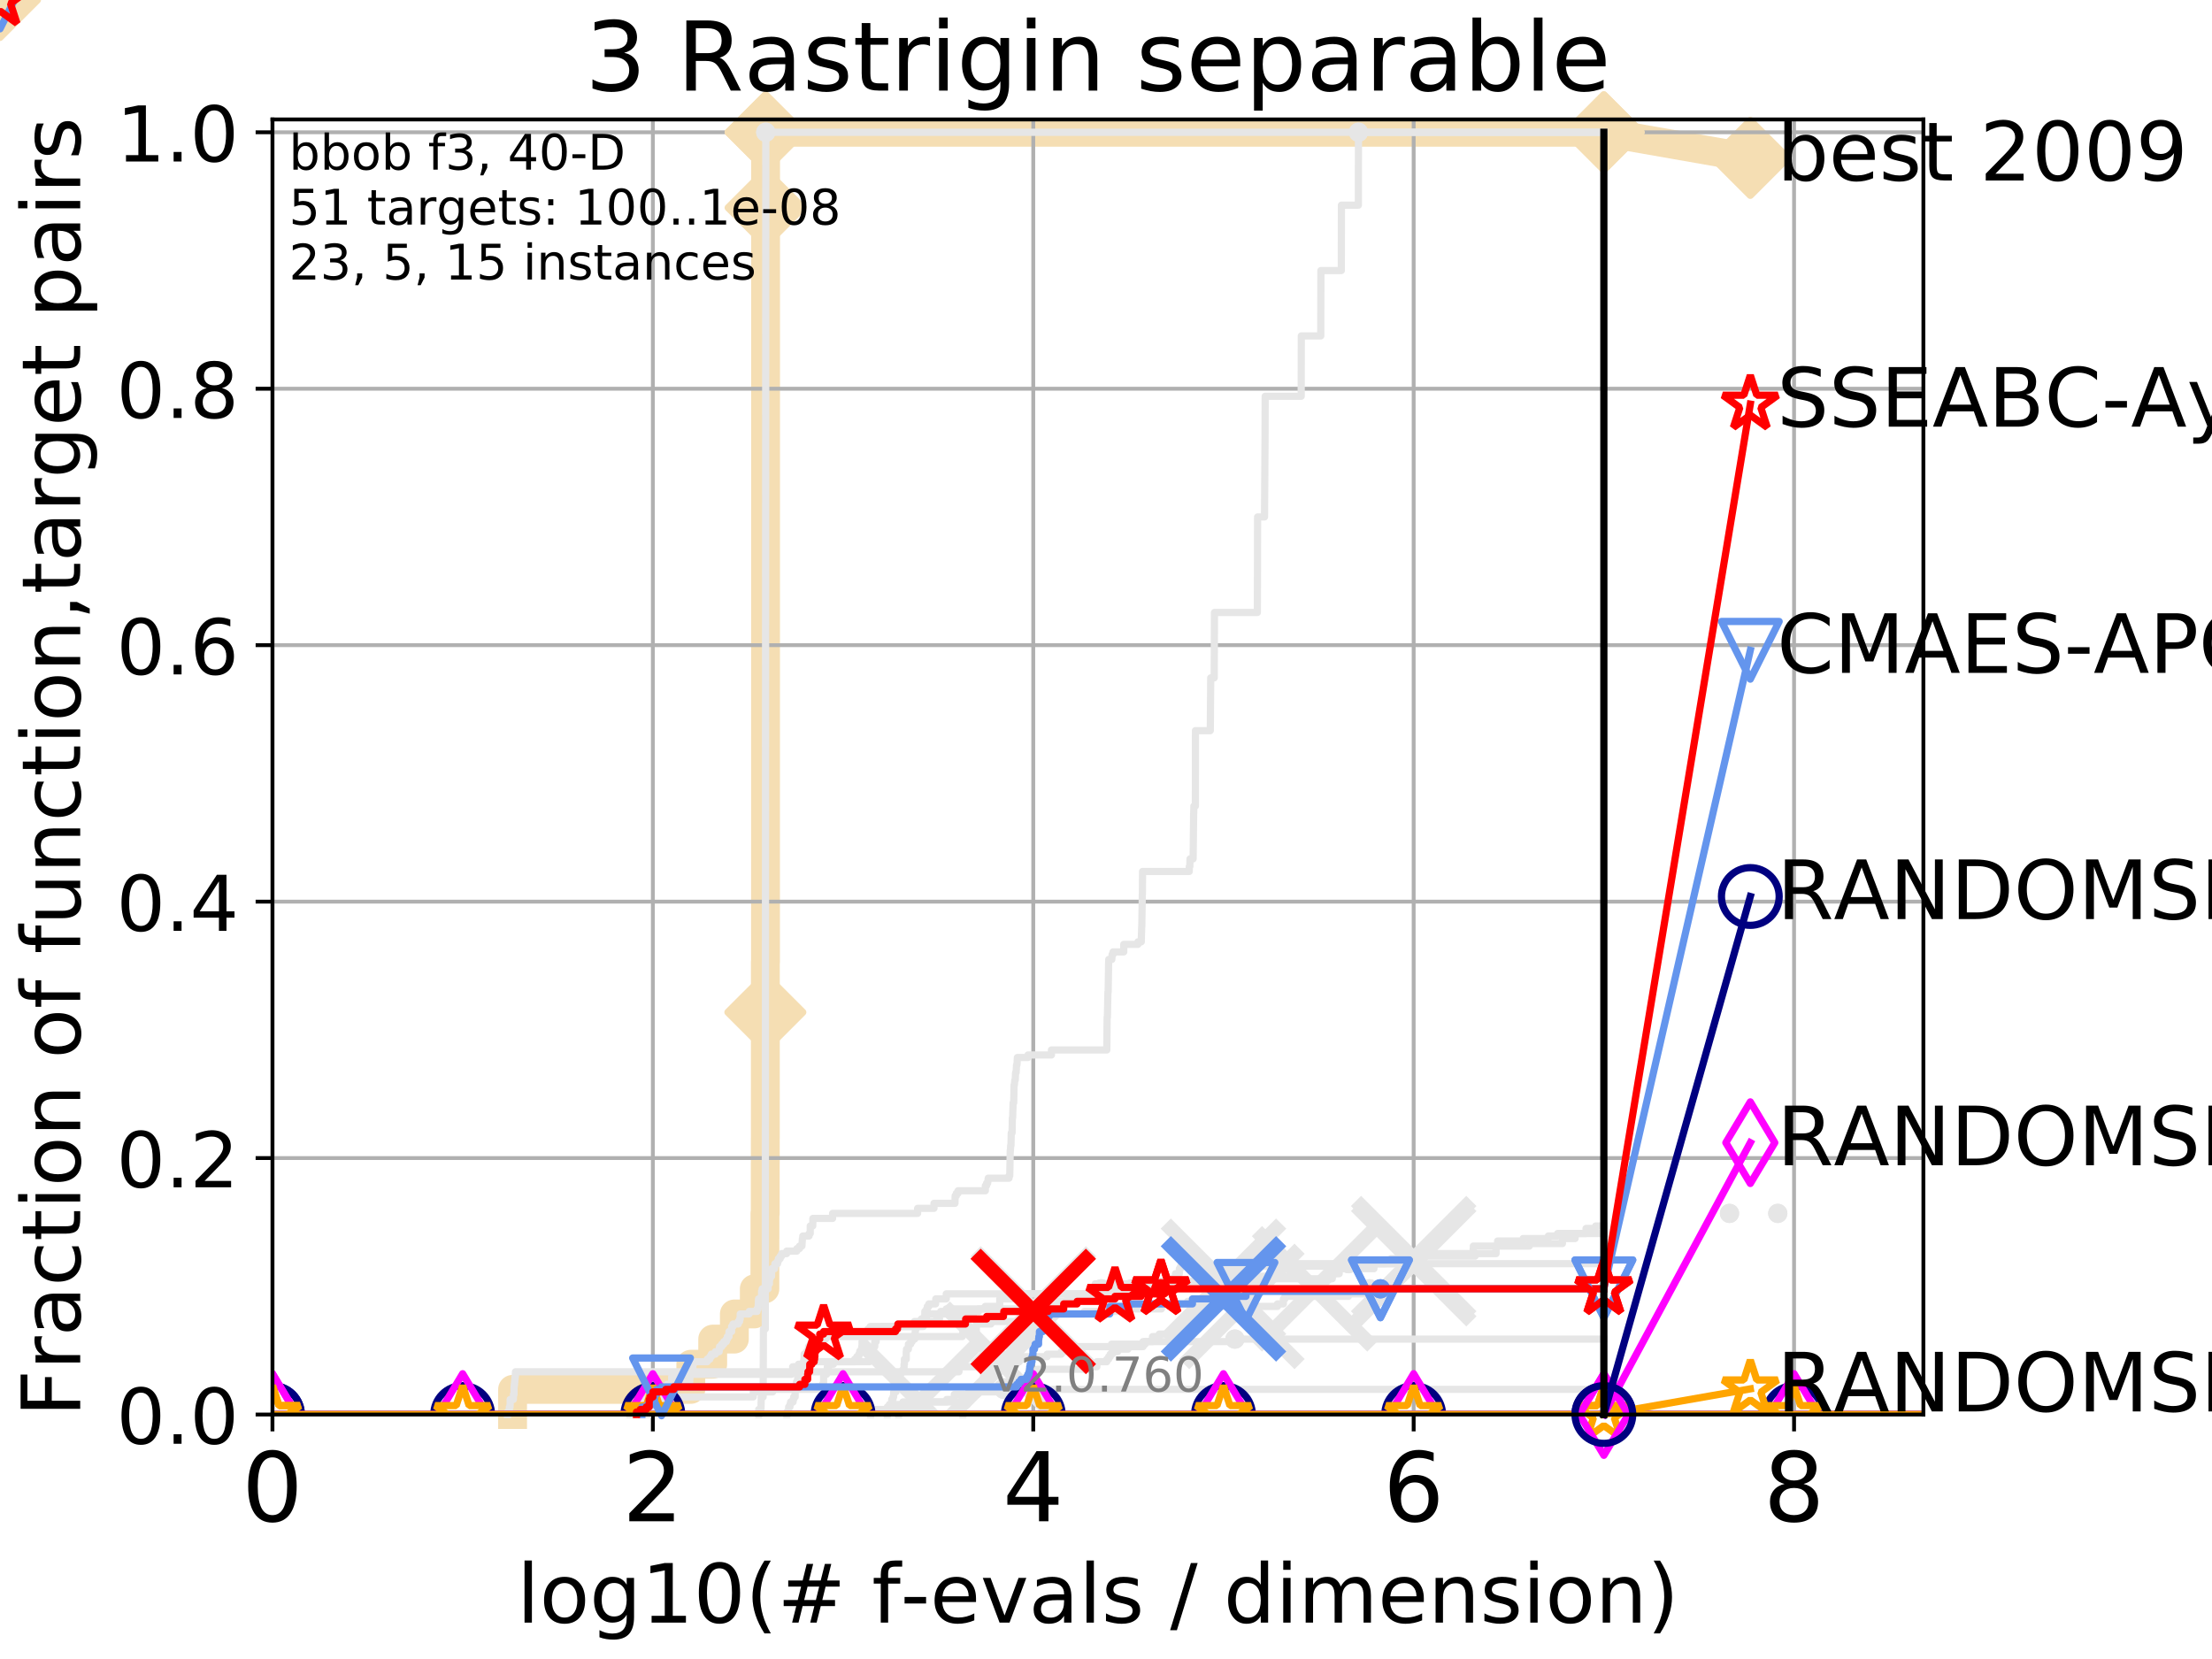 <?xml version="1.0" encoding="utf-8" standalone="no"?>
<!DOCTYPE svg PUBLIC "-//W3C//DTD SVG 1.1//EN"
  "http://www.w3.org/Graphics/SVG/1.1/DTD/svg11.dtd">
<!-- Created with matplotlib (http://matplotlib.org/) -->
<svg height="345pt" version="1.1" viewBox="0 0 460 345" width="460pt" xmlns="http://www.w3.org/2000/svg" xmlns:xlink="http://www.w3.org/1999/xlink">
 <defs>
  <style type="text/css">
*{stroke-linecap:butt;stroke-linejoin:round;}
  </style>
 </defs>
 <g id="figure_1">
  <g id="patch_1">
   <path d="M 0 345.6 
L 460.8 345.6 
L 460.8 0 
L 0 0 
z
" style="fill:#ffffff;"/>
  </g>
  <g id="axes_1">
   <g id="patch_2">
    <path d="M 56.66 294.16 
L 399.984 294.16 
L 399.984 24.84 
L 56.66 24.84 
z
" style="fill:#ffffff;"/>
   </g>
   <g id="line2d_1">
    <path d="M 106.594 294.16 
L 106.594 288.932 
L 143.657 288.932 
L 143.657 283.703 
L 148.213 283.703 
L 148.213 278.475 
L 152.716 278.475 
L 152.716 273.246 
L 156.862 273.246 
L 156.862 268.018 
L 159.064 268.018 
L 159.064 262.789 
L 159.068 262.789 
L 159.068 257.561 
L 159.077 257.561 
L 159.077 252.332 
L 159.137 252.332 
L 159.137 241.875 
L 159.148 241.875 
L 159.148 236.647 
L 159.157 236.647 
L 159.157 226.19 
L 159.159 226.19 
L 159.159 210.504 
L 159.16 210.504 
L 159.16 205.276 
L 159.161 205.276 
L 159.161 200.047 
L 159.19 200.047 
L 159.19 189.59 
L 159.191 189.59 
L 159.191 179.133 
L 159.192 179.133 
L 159.192 173.905 
L 159.193 173.905 
L 159.193 168.676 
L 159.194 168.676 
L 159.194 163.448 
L 159.196 163.448 
L 159.196 152.991 
L 159.197 152.991 
L 159.197 147.762 
L 159.198 147.762 
L 159.198 142.534 
L 159.201 142.534 
L 159.201 121.62 
L 159.202 121.62 
L 159.202 105.934 
L 159.203 105.934 
L 159.203 100.706 
L 159.204 100.706 
L 159.204 79.792 
L 159.205 79.792 
L 159.205 69.335 
L 159.206 69.335 
L 159.206 64.106 
L 159.207 64.106 
L 159.207 43.192 
L 159.208 43.192 
L 159.208 32.735 
L 159.209 32.735 
L 159.209 27.507 
L 333.534 27.507 
" style="fill:none;stroke:#f5deb3;stroke-linecap:square;stroke-width:6;"/>
   </g>
   <g id="line2d_2">
    <path d="M 0 0 
" style="fill:none;stroke:#f5deb3;stroke-linecap:square;stroke-width:6;"/>
    <defs>
     <path d="M -0 7.778 
L 7.778 0 
L 0 -7.778 
L -7.778 -0 
z
" id="m0fd06116a8" style="stroke:#f5deb3;stroke-linejoin:miter;stroke-width:1.5;"/>
    </defs>
    <g>
     <use style="fill:#f5deb3;stroke:#f5deb3;stroke-linejoin:miter;stroke-width:1.5;" x="0" xlink:href="#m0fd06116a8" y="0"/>
    </g>
   </g>
   <g id="line2d_3">
    <path d="M 333.534 27.507 
L 363.99 32.84 
" style="fill:none;stroke:#f5deb3;stroke-linecap:square;stroke-width:6;"/>
    <g>
     <use style="fill:#f5deb3;stroke:#f5deb3;stroke-linejoin:miter;stroke-width:1.5;" x="333.534" xlink:href="#m0fd06116a8" y="27.507"/>
     <use style="fill:#f5deb3;stroke:#f5deb3;stroke-linejoin:miter;stroke-width:1.5;" x="363.99" xlink:href="#m0fd06116a8" y="32.84"/>
    </g>
   </g>
   <g id="matplotlib.axis_1">
    <g id="xtick_1">
     <g id="line2d_4">
      <path clip-path="url(#p7c5ca5fb23)" d="M 56.66 294.16 
L 56.66 24.84 
" style="fill:none;stroke:#b0b0b0;stroke-linecap:square;stroke-width:0.8;"/>
     </g>
     <g id="line2d_5">
      <defs>
       <path d="M 0 0 
L 0 3.5 
" id="mb08e1244b5" style="stroke:#000000;stroke-width:0.8;"/>
      </defs>
      <g>
       <use style="stroke:#000000;stroke-width:0.8;" x="56.66" xlink:href="#mb08e1244b5" y="294.16"/>
      </g>
     </g>
     <g id="text_1">
      <!-- 0 -->
      <defs>
       <path d="M 31.781 66.406 
Q 24.172 66.406 20.328 58.906 
Q 16.5 51.422 16.5 36.375 
Q 16.5 21.391 20.328 13.891 
Q 24.172 6.391 31.781 6.391 
Q 39.453 6.391 43.281 13.891 
Q 47.125 21.391 47.125 36.375 
Q 47.125 51.422 43.281 58.906 
Q 39.453 66.406 31.781 66.406 
z
M 31.781 74.219 
Q 44.047 74.219 50.516 64.516 
Q 56.984 54.828 56.984 36.375 
Q 56.984 17.969 50.516 8.266 
Q 44.047 -1.422 31.781 -1.422 
Q 19.531 -1.422 13.062 8.266 
Q 6.594 17.969 6.594 36.375 
Q 6.594 54.828 13.062 64.516 
Q 19.531 74.219 31.781 74.219 
z
" id="DejaVuSans-30"/>
      </defs>
      <g transform="translate(50.297 316.357)scale(0.2 -0.2)">
       <use xlink:href="#DejaVuSans-30"/>
      </g>
     </g>
    </g>
    <g id="xtick_2">
     <g id="line2d_6">
      <path clip-path="url(#p7c5ca5fb23)" d="M 135.767 294.16 
L 135.767 24.84 
" style="fill:none;stroke:#b0b0b0;stroke-linecap:square;stroke-width:0.8;"/>
     </g>
     <g id="line2d_7">
      <g>
       <use style="stroke:#000000;stroke-width:0.8;" x="135.767" xlink:href="#mb08e1244b5" y="294.16"/>
      </g>
     </g>
     <g id="text_2">
      <!-- 2 -->
      <defs>
       <path d="M 19.188 8.297 
L 53.609 8.297 
L 53.609 0 
L 7.328 0 
L 7.328 8.297 
Q 12.938 14.109 22.625 23.891 
Q 32.328 33.688 34.812 36.531 
Q 39.547 41.844 41.422 45.531 
Q 43.312 49.219 43.312 52.781 
Q 43.312 58.594 39.234 62.25 
Q 35.156 65.922 28.609 65.922 
Q 23.969 65.922 18.812 64.312 
Q 13.672 62.703 7.812 59.422 
L 7.812 69.391 
Q 13.766 71.781 18.938 73 
Q 24.125 74.219 28.422 74.219 
Q 39.75 74.219 46.484 68.547 
Q 53.219 62.891 53.219 53.422 
Q 53.219 48.922 51.531 44.891 
Q 49.859 40.875 45.406 35.406 
Q 44.188 33.984 37.641 27.219 
Q 31.109 20.453 19.188 8.297 
z
" id="DejaVuSans-32"/>
      </defs>
      <g transform="translate(129.404 316.357)scale(0.2 -0.2)">
       <use xlink:href="#DejaVuSans-32"/>
      </g>
     </g>
    </g>
    <g id="xtick_3">
     <g id="line2d_8">
      <path clip-path="url(#p7c5ca5fb23)" d="M 214.874 294.16 
L 214.874 24.84 
" style="fill:none;stroke:#b0b0b0;stroke-linecap:square;stroke-width:0.8;"/>
     </g>
     <g id="line2d_9">
      <g>
       <use style="stroke:#000000;stroke-width:0.8;" x="214.874" xlink:href="#mb08e1244b5" y="294.16"/>
      </g>
     </g>
     <g id="text_3">
      <!-- 4 -->
      <defs>
       <path d="M 37.797 64.312 
L 12.891 25.391 
L 37.797 25.391 
z
M 35.203 72.906 
L 47.609 72.906 
L 47.609 25.391 
L 58.016 25.391 
L 58.016 17.188 
L 47.609 17.188 
L 47.609 0 
L 37.797 0 
L 37.797 17.188 
L 4.891 17.188 
L 4.891 26.703 
z
" id="DejaVuSans-34"/>
      </defs>
      <g transform="translate(208.511 316.357)scale(0.2 -0.2)">
       <use xlink:href="#DejaVuSans-34"/>
      </g>
     </g>
    </g>
    <g id="xtick_4">
     <g id="line2d_10">
      <path clip-path="url(#p7c5ca5fb23)" d="M 293.981 294.16 
L 293.981 24.84 
" style="fill:none;stroke:#b0b0b0;stroke-linecap:square;stroke-width:0.8;"/>
     </g>
     <g id="line2d_11">
      <g>
       <use style="stroke:#000000;stroke-width:0.8;" x="293.981" xlink:href="#mb08e1244b5" y="294.16"/>
      </g>
     </g>
     <g id="text_4">
      <!-- 6 -->
      <defs>
       <path d="M 33.016 40.375 
Q 26.375 40.375 22.484 35.828 
Q 18.609 31.297 18.609 23.391 
Q 18.609 15.531 22.484 10.953 
Q 26.375 6.391 33.016 6.391 
Q 39.656 6.391 43.531 10.953 
Q 47.406 15.531 47.406 23.391 
Q 47.406 31.297 43.531 35.828 
Q 39.656 40.375 33.016 40.375 
z
M 52.594 71.297 
L 52.594 62.312 
Q 48.875 64.062 45.094 64.984 
Q 41.312 65.922 37.594 65.922 
Q 27.828 65.922 22.672 59.328 
Q 17.531 52.734 16.797 39.406 
Q 19.672 43.656 24.016 45.922 
Q 28.375 48.188 33.594 48.188 
Q 44.578 48.188 50.953 41.516 
Q 57.328 34.859 57.328 23.391 
Q 57.328 12.156 50.688 5.359 
Q 44.047 -1.422 33.016 -1.422 
Q 20.359 -1.422 13.672 8.266 
Q 6.984 17.969 6.984 36.375 
Q 6.984 53.656 15.188 63.938 
Q 23.391 74.219 37.203 74.219 
Q 40.922 74.219 44.703 73.484 
Q 48.484 72.75 52.594 71.297 
z
" id="DejaVuSans-36"/>
      </defs>
      <g transform="translate(287.618 316.357)scale(0.2 -0.2)">
       <use xlink:href="#DejaVuSans-36"/>
      </g>
     </g>
    </g>
    <g id="xtick_5">
     <g id="line2d_12">
      <path clip-path="url(#p7c5ca5fb23)" d="M 373.088 294.16 
L 373.088 24.84 
" style="fill:none;stroke:#b0b0b0;stroke-linecap:square;stroke-width:0.8;"/>
     </g>
     <g id="line2d_13">
      <g>
       <use style="stroke:#000000;stroke-width:0.8;" x="373.088" xlink:href="#mb08e1244b5" y="294.16"/>
      </g>
     </g>
     <g id="text_5">
      <!-- 8 -->
      <defs>
       <path d="M 31.781 34.625 
Q 24.75 34.625 20.719 30.859 
Q 16.703 27.094 16.703 20.516 
Q 16.703 13.922 20.719 10.156 
Q 24.75 6.391 31.781 6.391 
Q 38.812 6.391 42.859 10.172 
Q 46.922 13.969 46.922 20.516 
Q 46.922 27.094 42.891 30.859 
Q 38.875 34.625 31.781 34.625 
z
M 21.922 38.812 
Q 15.578 40.375 12.031 44.719 
Q 8.5 49.078 8.5 55.328 
Q 8.5 64.062 14.719 69.141 
Q 20.953 74.219 31.781 74.219 
Q 42.672 74.219 48.875 69.141 
Q 55.078 64.062 55.078 55.328 
Q 55.078 49.078 51.531 44.719 
Q 48 40.375 41.703 38.812 
Q 48.828 37.156 52.797 32.312 
Q 56.781 27.484 56.781 20.516 
Q 56.781 9.906 50.312 4.234 
Q 43.844 -1.422 31.781 -1.422 
Q 19.734 -1.422 13.25 4.234 
Q 6.781 9.906 6.781 20.516 
Q 6.781 27.484 10.781 32.312 
Q 14.797 37.156 21.922 38.812 
z
M 18.312 54.391 
Q 18.312 48.734 21.844 45.562 
Q 25.391 42.391 31.781 42.391 
Q 38.141 42.391 41.719 45.562 
Q 45.312 48.734 45.312 54.391 
Q 45.312 60.062 41.719 63.234 
Q 38.141 66.406 31.781 66.406 
Q 25.391 66.406 21.844 63.234 
Q 18.312 60.062 18.312 54.391 
z
" id="DejaVuSans-38"/>
      </defs>
      <g transform="translate(366.725 316.357)scale(0.2 -0.2)">
       <use xlink:href="#DejaVuSans-38"/>
      </g>
     </g>
    </g>
    <g id="text_6">
     <!-- log10(# f-evals / dimension) -->
     <defs>
      <path d="M 9.422 75.984 
L 18.406 75.984 
L 18.406 0 
L 9.422 0 
z
" id="DejaVuSans-6c"/>
      <path d="M 30.609 48.391 
Q 23.391 48.391 19.188 42.75 
Q 14.984 37.109 14.984 27.297 
Q 14.984 17.484 19.156 11.844 
Q 23.344 6.203 30.609 6.203 
Q 37.797 6.203 41.984 11.859 
Q 46.188 17.531 46.188 27.297 
Q 46.188 37.016 41.984 42.703 
Q 37.797 48.391 30.609 48.391 
z
M 30.609 56 
Q 42.328 56 49.016 48.375 
Q 55.719 40.766 55.719 27.297 
Q 55.719 13.875 49.016 6.219 
Q 42.328 -1.422 30.609 -1.422 
Q 18.844 -1.422 12.172 6.219 
Q 5.516 13.875 5.516 27.297 
Q 5.516 40.766 12.172 48.375 
Q 18.844 56 30.609 56 
z
" id="DejaVuSans-6f"/>
      <path d="M 45.406 27.984 
Q 45.406 37.75 41.375 43.109 
Q 37.359 48.484 30.078 48.484 
Q 22.859 48.484 18.828 43.109 
Q 14.797 37.75 14.797 27.984 
Q 14.797 18.266 18.828 12.891 
Q 22.859 7.516 30.078 7.516 
Q 37.359 7.516 41.375 12.891 
Q 45.406 18.266 45.406 27.984 
z
M 54.391 6.781 
Q 54.391 -7.172 48.188 -13.984 
Q 42 -20.797 29.203 -20.797 
Q 24.469 -20.797 20.266 -20.094 
Q 16.062 -19.391 12.109 -17.922 
L 12.109 -9.188 
Q 16.062 -11.328 19.922 -12.344 
Q 23.781 -13.375 27.781 -13.375 
Q 36.625 -13.375 41.016 -8.766 
Q 45.406 -4.156 45.406 5.172 
L 45.406 9.625 
Q 42.625 4.781 38.281 2.391 
Q 33.938 0 27.875 0 
Q 17.828 0 11.672 7.656 
Q 5.516 15.328 5.516 27.984 
Q 5.516 40.672 11.672 48.328 
Q 17.828 56 27.875 56 
Q 33.938 56 38.281 53.609 
Q 42.625 51.219 45.406 46.391 
L 45.406 54.688 
L 54.391 54.688 
z
" id="DejaVuSans-67"/>
      <path d="M 12.406 8.297 
L 28.516 8.297 
L 28.516 63.922 
L 10.984 60.406 
L 10.984 69.391 
L 28.422 72.906 
L 38.281 72.906 
L 38.281 8.297 
L 54.391 8.297 
L 54.391 0 
L 12.406 0 
z
" id="DejaVuSans-31"/>
      <path d="M 31 75.875 
Q 24.469 64.656 21.281 53.656 
Q 18.109 42.672 18.109 31.391 
Q 18.109 20.125 21.312 9.062 
Q 24.516 -2 31 -13.188 
L 23.188 -13.188 
Q 15.875 -1.703 12.234 9.375 
Q 8.594 20.453 8.594 31.391 
Q 8.594 42.281 12.203 53.312 
Q 15.828 64.359 23.188 75.875 
z
" id="DejaVuSans-28"/>
      <path d="M 51.125 44 
L 36.922 44 
L 32.812 27.688 
L 47.125 27.688 
z
M 43.797 71.781 
L 38.719 51.516 
L 52.984 51.516 
L 58.109 71.781 
L 65.922 71.781 
L 60.891 51.516 
L 76.125 51.516 
L 76.125 44 
L 58.984 44 
L 54.984 27.688 
L 70.516 27.688 
L 70.516 20.219 
L 53.078 20.219 
L 48 0 
L 40.188 0 
L 45.219 20.219 
L 30.906 20.219 
L 25.875 0 
L 18.016 0 
L 23.094 20.219 
L 7.719 20.219 
L 7.719 27.688 
L 24.906 27.688 
L 29 44 
L 13.281 44 
L 13.281 51.516 
L 30.906 51.516 
L 35.891 71.781 
z
" id="DejaVuSans-23"/>
      <path id="DejaVuSans-20"/>
      <path d="M 37.109 75.984 
L 37.109 68.5 
L 28.516 68.5 
Q 23.688 68.5 21.797 66.547 
Q 19.922 64.594 19.922 59.516 
L 19.922 54.688 
L 34.719 54.688 
L 34.719 47.703 
L 19.922 47.703 
L 19.922 0 
L 10.891 0 
L 10.891 47.703 
L 2.297 47.703 
L 2.297 54.688 
L 10.891 54.688 
L 10.891 58.5 
Q 10.891 67.625 15.141 71.797 
Q 19.391 75.984 28.609 75.984 
z
" id="DejaVuSans-66"/>
      <path d="M 4.891 31.391 
L 31.203 31.391 
L 31.203 23.391 
L 4.891 23.391 
z
" id="DejaVuSans-2d"/>
      <path d="M 56.203 29.594 
L 56.203 25.203 
L 14.891 25.203 
Q 15.484 15.922 20.484 11.062 
Q 25.484 6.203 34.422 6.203 
Q 39.594 6.203 44.453 7.469 
Q 49.312 8.734 54.109 11.281 
L 54.109 2.781 
Q 49.266 0.734 44.188 -0.344 
Q 39.109 -1.422 33.891 -1.422 
Q 20.797 -1.422 13.156 6.188 
Q 5.516 13.812 5.516 26.812 
Q 5.516 40.234 12.766 48.109 
Q 20.016 56 32.328 56 
Q 43.359 56 49.781 48.891 
Q 56.203 41.797 56.203 29.594 
z
M 47.219 32.234 
Q 47.125 39.594 43.094 43.984 
Q 39.062 48.391 32.422 48.391 
Q 24.906 48.391 20.391 44.141 
Q 15.875 39.891 15.188 32.172 
z
" id="DejaVuSans-65"/>
      <path d="M 2.984 54.688 
L 12.5 54.688 
L 29.594 8.797 
L 46.688 54.688 
L 56.203 54.688 
L 35.688 0 
L 23.484 0 
z
" id="DejaVuSans-76"/>
      <path d="M 34.281 27.484 
Q 23.391 27.484 19.188 25 
Q 14.984 22.516 14.984 16.5 
Q 14.984 11.719 18.141 8.906 
Q 21.297 6.109 26.703 6.109 
Q 34.188 6.109 38.703 11.406 
Q 43.219 16.703 43.219 25.484 
L 43.219 27.484 
z
M 52.203 31.203 
L 52.203 0 
L 43.219 0 
L 43.219 8.297 
Q 40.141 3.328 35.547 0.953 
Q 30.953 -1.422 24.312 -1.422 
Q 15.922 -1.422 10.953 3.297 
Q 6 8.016 6 15.922 
Q 6 25.141 12.172 29.828 
Q 18.359 34.516 30.609 34.516 
L 43.219 34.516 
L 43.219 35.406 
Q 43.219 41.609 39.141 45 
Q 35.062 48.391 27.688 48.391 
Q 23 48.391 18.547 47.266 
Q 14.109 46.141 10.016 43.891 
L 10.016 52.203 
Q 14.938 54.109 19.578 55.047 
Q 24.219 56 28.609 56 
Q 40.484 56 46.344 49.844 
Q 52.203 43.703 52.203 31.203 
z
" id="DejaVuSans-61"/>
      <path d="M 44.281 53.078 
L 44.281 44.578 
Q 40.484 46.531 36.375 47.5 
Q 32.281 48.484 27.875 48.484 
Q 21.188 48.484 17.844 46.438 
Q 14.5 44.391 14.5 40.281 
Q 14.5 37.156 16.891 35.375 
Q 19.281 33.594 26.516 31.984 
L 29.594 31.297 
Q 39.156 29.25 43.188 25.516 
Q 47.219 21.781 47.219 15.094 
Q 47.219 7.469 41.188 3.016 
Q 35.156 -1.422 24.609 -1.422 
Q 20.219 -1.422 15.453 -0.562 
Q 10.688 0.297 5.422 2 
L 5.422 11.281 
Q 10.406 8.688 15.234 7.391 
Q 20.062 6.109 24.812 6.109 
Q 31.156 6.109 34.562 8.281 
Q 37.984 10.453 37.984 14.406 
Q 37.984 18.062 35.516 20.016 
Q 33.062 21.969 24.703 23.781 
L 21.578 24.516 
Q 13.234 26.266 9.516 29.906 
Q 5.812 33.547 5.812 39.891 
Q 5.812 47.609 11.281 51.797 
Q 16.75 56 26.812 56 
Q 31.781 56 36.172 55.266 
Q 40.578 54.547 44.281 53.078 
z
" id="DejaVuSans-73"/>
      <path d="M 25.391 72.906 
L 33.688 72.906 
L 8.297 -9.281 
L 0 -9.281 
z
" id="DejaVuSans-2f"/>
      <path d="M 45.406 46.391 
L 45.406 75.984 
L 54.391 75.984 
L 54.391 0 
L 45.406 0 
L 45.406 8.203 
Q 42.578 3.328 38.25 0.953 
Q 33.938 -1.422 27.875 -1.422 
Q 17.969 -1.422 11.734 6.484 
Q 5.516 14.406 5.516 27.297 
Q 5.516 40.188 11.734 48.094 
Q 17.969 56 27.875 56 
Q 33.938 56 38.25 53.625 
Q 42.578 51.266 45.406 46.391 
z
M 14.797 27.297 
Q 14.797 17.391 18.875 11.75 
Q 22.953 6.109 30.078 6.109 
Q 37.203 6.109 41.297 11.75 
Q 45.406 17.391 45.406 27.297 
Q 45.406 37.203 41.297 42.844 
Q 37.203 48.484 30.078 48.484 
Q 22.953 48.484 18.875 42.844 
Q 14.797 37.203 14.797 27.297 
z
" id="DejaVuSans-64"/>
      <path d="M 9.422 54.688 
L 18.406 54.688 
L 18.406 0 
L 9.422 0 
z
M 9.422 75.984 
L 18.406 75.984 
L 18.406 64.594 
L 9.422 64.594 
z
" id="DejaVuSans-69"/>
      <path d="M 52 44.188 
Q 55.375 50.25 60.062 53.125 
Q 64.75 56 71.094 56 
Q 79.641 56 84.281 50.016 
Q 88.922 44.047 88.922 33.016 
L 88.922 0 
L 79.891 0 
L 79.891 32.719 
Q 79.891 40.578 77.094 44.375 
Q 74.312 48.188 68.609 48.188 
Q 61.625 48.188 57.562 43.547 
Q 53.516 38.922 53.516 30.906 
L 53.516 0 
L 44.484 0 
L 44.484 32.719 
Q 44.484 40.625 41.703 44.406 
Q 38.922 48.188 33.109 48.188 
Q 26.219 48.188 22.156 43.531 
Q 18.109 38.875 18.109 30.906 
L 18.109 0 
L 9.078 0 
L 9.078 54.688 
L 18.109 54.688 
L 18.109 46.188 
Q 21.188 51.219 25.484 53.609 
Q 29.781 56 35.688 56 
Q 41.656 56 45.828 52.969 
Q 50 49.953 52 44.188 
z
" id="DejaVuSans-6d"/>
      <path d="M 54.891 33.016 
L 54.891 0 
L 45.906 0 
L 45.906 32.719 
Q 45.906 40.484 42.875 44.328 
Q 39.844 48.188 33.797 48.188 
Q 26.516 48.188 22.312 43.547 
Q 18.109 38.922 18.109 30.906 
L 18.109 0 
L 9.078 0 
L 9.078 54.688 
L 18.109 54.688 
L 18.109 46.188 
Q 21.344 51.125 25.703 53.562 
Q 30.078 56 35.797 56 
Q 45.219 56 50.047 50.172 
Q 54.891 44.344 54.891 33.016 
z
" id="DejaVuSans-6e"/>
      <path d="M 8.016 75.875 
L 15.828 75.875 
Q 23.141 64.359 26.781 53.312 
Q 30.422 42.281 30.422 31.391 
Q 30.422 20.453 26.781 9.375 
Q 23.141 -1.703 15.828 -13.188 
L 8.016 -13.188 
Q 14.5 -2 17.703 9.062 
Q 20.906 20.125 20.906 31.391 
Q 20.906 42.672 17.703 53.656 
Q 14.5 64.656 8.016 75.875 
z
" id="DejaVuSans-29"/>
     </defs>
     <g transform="translate(107.481 337.434)scale(0.17 -0.17)">
      <use xlink:href="#DejaVuSans-6c"/>
      <use x="27.783" xlink:href="#DejaVuSans-6f"/>
      <use x="88.965" xlink:href="#DejaVuSans-67"/>
      <use x="152.441" xlink:href="#DejaVuSans-31"/>
      <use x="216.064" xlink:href="#DejaVuSans-30"/>
      <use x="279.688" xlink:href="#DejaVuSans-28"/>
      <use x="318.701" xlink:href="#DejaVuSans-23"/>
      <use x="402.49" xlink:href="#DejaVuSans-20"/>
      <use x="434.277" xlink:href="#DejaVuSans-66"/>
      <use x="469.404" xlink:href="#DejaVuSans-2d"/>
      <use x="505.488" xlink:href="#DejaVuSans-65"/>
      <use x="567.012" xlink:href="#DejaVuSans-76"/>
      <use x="626.191" xlink:href="#DejaVuSans-61"/>
      <use x="687.471" xlink:href="#DejaVuSans-6c"/>
      <use x="715.254" xlink:href="#DejaVuSans-73"/>
      <use x="767.354" xlink:href="#DejaVuSans-20"/>
      <use x="799.141" xlink:href="#DejaVuSans-2f"/>
      <use x="832.832" xlink:href="#DejaVuSans-20"/>
      <use x="864.619" xlink:href="#DejaVuSans-64"/>
      <use x="928.096" xlink:href="#DejaVuSans-69"/>
      <use x="955.879" xlink:href="#DejaVuSans-6d"/>
      <use x="1053.291" xlink:href="#DejaVuSans-65"/>
      <use x="1114.814" xlink:href="#DejaVuSans-6e"/>
      <use x="1178.193" xlink:href="#DejaVuSans-73"/>
      <use x="1230.293" xlink:href="#DejaVuSans-69"/>
      <use x="1258.076" xlink:href="#DejaVuSans-6f"/>
      <use x="1319.258" xlink:href="#DejaVuSans-6e"/>
      <use x="1382.637" xlink:href="#DejaVuSans-29"/>
     </g>
    </g>
   </g>
   <g id="matplotlib.axis_2">
    <g id="ytick_1">
     <g id="line2d_14">
      <path clip-path="url(#p7c5ca5fb23)" d="M 56.66 294.16 
L 399.984 294.16 
" style="fill:none;stroke:#b0b0b0;stroke-linecap:square;stroke-width:0.8;"/>
     </g>
     <g id="line2d_15">
      <defs>
       <path d="M 0 0 
L -3.5 0 
" id="m97890bf0c6" style="stroke:#000000;stroke-width:0.8;"/>
      </defs>
      <g>
       <use style="stroke:#000000;stroke-width:0.8;" x="56.66" xlink:href="#m97890bf0c6" y="294.16"/>
      </g>
     </g>
     <g id="text_7">
      <!-- 0.0 -->
      <defs>
       <path d="M 10.688 12.406 
L 21 12.406 
L 21 0 
L 10.688 0 
z
" id="DejaVuSans-2e"/>
      </defs>
      <g transform="translate(24.215 300.239)scale(0.16 -0.16)">
       <use xlink:href="#DejaVuSans-30"/>
       <use x="63.623" xlink:href="#DejaVuSans-2e"/>
       <use x="95.41" xlink:href="#DejaVuSans-30"/>
      </g>
     </g>
    </g>
    <g id="ytick_2">
     <g id="line2d_16">
      <path clip-path="url(#p7c5ca5fb23)" d="M 56.66 240.829 
L 399.984 240.829 
" style="fill:none;stroke:#b0b0b0;stroke-linecap:square;stroke-width:0.8;"/>
     </g>
     <g id="line2d_17">
      <g>
       <use style="stroke:#000000;stroke-width:0.8;" x="56.66" xlink:href="#m97890bf0c6" y="240.829"/>
      </g>
     </g>
     <g id="text_8">
      <!-- 0.2 -->
      <g transform="translate(24.215 246.908)scale(0.16 -0.16)">
       <use xlink:href="#DejaVuSans-30"/>
       <use x="63.623" xlink:href="#DejaVuSans-2e"/>
       <use x="95.41" xlink:href="#DejaVuSans-32"/>
      </g>
     </g>
    </g>
    <g id="ytick_3">
     <g id="line2d_18">
      <path clip-path="url(#p7c5ca5fb23)" d="M 56.66 187.499 
L 399.984 187.499 
" style="fill:none;stroke:#b0b0b0;stroke-linecap:square;stroke-width:0.8;"/>
     </g>
     <g id="line2d_19">
      <g>
       <use style="stroke:#000000;stroke-width:0.8;" x="56.66" xlink:href="#m97890bf0c6" y="187.499"/>
      </g>
     </g>
     <g id="text_9">
      <!-- 0.4 -->
      <g transform="translate(24.215 193.577)scale(0.16 -0.16)">
       <use xlink:href="#DejaVuSans-30"/>
       <use x="63.623" xlink:href="#DejaVuSans-2e"/>
       <use x="95.41" xlink:href="#DejaVuSans-34"/>
      </g>
     </g>
    </g>
    <g id="ytick_4">
     <g id="line2d_20">
      <path clip-path="url(#p7c5ca5fb23)" d="M 56.66 134.168 
L 399.984 134.168 
" style="fill:none;stroke:#b0b0b0;stroke-linecap:square;stroke-width:0.8;"/>
     </g>
     <g id="line2d_21">
      <g>
       <use style="stroke:#000000;stroke-width:0.8;" x="56.66" xlink:href="#m97890bf0c6" y="134.168"/>
      </g>
     </g>
     <g id="text_10">
      <!-- 0.6 -->
      <g transform="translate(24.215 140.247)scale(0.16 -0.16)">
       <use xlink:href="#DejaVuSans-30"/>
       <use x="63.623" xlink:href="#DejaVuSans-2e"/>
       <use x="95.41" xlink:href="#DejaVuSans-36"/>
      </g>
     </g>
    </g>
    <g id="ytick_5">
     <g id="line2d_22">
      <path clip-path="url(#p7c5ca5fb23)" d="M 56.66 80.837 
L 399.984 80.837 
" style="fill:none;stroke:#b0b0b0;stroke-linecap:square;stroke-width:0.8;"/>
     </g>
     <g id="line2d_23">
      <g>
       <use style="stroke:#000000;stroke-width:0.8;" x="56.66" xlink:href="#m97890bf0c6" y="80.837"/>
      </g>
     </g>
     <g id="text_11">
      <!-- 0.8 -->
      <g transform="translate(24.215 86.916)scale(0.16 -0.16)">
       <use xlink:href="#DejaVuSans-30"/>
       <use x="63.623" xlink:href="#DejaVuSans-2e"/>
       <use x="95.41" xlink:href="#DejaVuSans-38"/>
      </g>
     </g>
    </g>
    <g id="ytick_6">
     <g id="line2d_24">
      <path clip-path="url(#p7c5ca5fb23)" d="M 56.66 27.507 
L 399.984 27.507 
" style="fill:none;stroke:#b0b0b0;stroke-linecap:square;stroke-width:0.8;"/>
     </g>
     <g id="line2d_25">
      <g>
       <use style="stroke:#000000;stroke-width:0.8;" x="56.66" xlink:href="#m97890bf0c6" y="27.507"/>
      </g>
     </g>
     <g id="text_12">
      <!-- 1.0 -->
      <g transform="translate(24.215 33.585)scale(0.16 -0.16)">
       <use xlink:href="#DejaVuSans-31"/>
       <use x="63.623" xlink:href="#DejaVuSans-2e"/>
       <use x="95.41" xlink:href="#DejaVuSans-30"/>
      </g>
     </g>
    </g>
    <g id="text_13">
     <!-- Fraction of function,target pairs -->
     <defs>
      <path d="M 9.812 72.906 
L 51.703 72.906 
L 51.703 64.594 
L 19.672 64.594 
L 19.672 43.109 
L 48.578 43.109 
L 48.578 34.812 
L 19.672 34.812 
L 19.672 0 
L 9.812 0 
z
" id="DejaVuSans-46"/>
      <path d="M 41.109 46.297 
Q 39.594 47.172 37.812 47.578 
Q 36.031 48 33.891 48 
Q 26.266 48 22.188 43.047 
Q 18.109 38.094 18.109 28.812 
L 18.109 0 
L 9.078 0 
L 9.078 54.688 
L 18.109 54.688 
L 18.109 46.188 
Q 20.953 51.172 25.484 53.578 
Q 30.031 56 36.531 56 
Q 37.453 56 38.578 55.875 
Q 39.703 55.766 41.062 55.516 
z
" id="DejaVuSans-72"/>
      <path d="M 48.781 52.594 
L 48.781 44.188 
Q 44.969 46.297 41.141 47.344 
Q 37.312 48.391 33.406 48.391 
Q 24.656 48.391 19.812 42.844 
Q 14.984 37.312 14.984 27.297 
Q 14.984 17.281 19.812 11.734 
Q 24.656 6.203 33.406 6.203 
Q 37.312 6.203 41.141 7.25 
Q 44.969 8.297 48.781 10.406 
L 48.781 2.094 
Q 45.016 0.344 40.984 -0.531 
Q 36.969 -1.422 32.422 -1.422 
Q 20.062 -1.422 12.781 6.344 
Q 5.516 14.109 5.516 27.297 
Q 5.516 40.672 12.859 48.328 
Q 20.219 56 33.016 56 
Q 37.156 56 41.109 55.141 
Q 45.062 54.297 48.781 52.594 
z
" id="DejaVuSans-63"/>
      <path d="M 18.312 70.219 
L 18.312 54.688 
L 36.812 54.688 
L 36.812 47.703 
L 18.312 47.703 
L 18.312 18.016 
Q 18.312 11.328 20.141 9.422 
Q 21.969 7.516 27.594 7.516 
L 36.812 7.516 
L 36.812 0 
L 27.594 0 
Q 17.188 0 13.234 3.875 
Q 9.281 7.766 9.281 18.016 
L 9.281 47.703 
L 2.688 47.703 
L 2.688 54.688 
L 9.281 54.688 
L 9.281 70.219 
z
" id="DejaVuSans-74"/>
      <path d="M 8.5 21.578 
L 8.5 54.688 
L 17.484 54.688 
L 17.484 21.922 
Q 17.484 14.156 20.5 10.266 
Q 23.531 6.391 29.594 6.391 
Q 36.859 6.391 41.078 11.031 
Q 45.312 15.672 45.312 23.688 
L 45.312 54.688 
L 54.297 54.688 
L 54.297 0 
L 45.312 0 
L 45.312 8.406 
Q 42.047 3.422 37.719 1 
Q 33.406 -1.422 27.688 -1.422 
Q 18.266 -1.422 13.375 4.438 
Q 8.5 10.297 8.5 21.578 
z
M 31.109 56 
z
" id="DejaVuSans-75"/>
      <path d="M 11.719 12.406 
L 22.016 12.406 
L 22.016 4 
L 14.016 -11.625 
L 7.719 -11.625 
L 11.719 4 
z
" id="DejaVuSans-2c"/>
      <path d="M 18.109 8.203 
L 18.109 -20.797 
L 9.078 -20.797 
L 9.078 54.688 
L 18.109 54.688 
L 18.109 46.391 
Q 20.953 51.266 25.266 53.625 
Q 29.594 56 35.594 56 
Q 45.562 56 51.781 48.094 
Q 58.016 40.188 58.016 27.297 
Q 58.016 14.406 51.781 6.484 
Q 45.562 -1.422 35.594 -1.422 
Q 29.594 -1.422 25.266 0.953 
Q 20.953 3.328 18.109 8.203 
z
M 48.688 27.297 
Q 48.688 37.203 44.609 42.844 
Q 40.531 48.484 33.406 48.484 
Q 26.266 48.484 22.188 42.844 
Q 18.109 37.203 18.109 27.297 
Q 18.109 17.391 22.188 11.75 
Q 26.266 6.109 33.406 6.109 
Q 40.531 6.109 44.609 11.75 
Q 48.688 17.391 48.688 27.297 
z
" id="DejaVuSans-70"/>
     </defs>
     <g transform="translate(16.68 294.639)rotate(-90)scale(0.17 -0.17)">
      <use xlink:href="#DejaVuSans-46"/>
      <use x="57.41" xlink:href="#DejaVuSans-72"/>
      <use x="98.523" xlink:href="#DejaVuSans-61"/>
      <use x="159.803" xlink:href="#DejaVuSans-63"/>
      <use x="214.783" xlink:href="#DejaVuSans-74"/>
      <use x="253.992" xlink:href="#DejaVuSans-69"/>
      <use x="281.775" xlink:href="#DejaVuSans-6f"/>
      <use x="342.957" xlink:href="#DejaVuSans-6e"/>
      <use x="406.336" xlink:href="#DejaVuSans-20"/>
      <use x="438.123" xlink:href="#DejaVuSans-6f"/>
      <use x="499.305" xlink:href="#DejaVuSans-66"/>
      <use x="534.51" xlink:href="#DejaVuSans-20"/>
      <use x="566.297" xlink:href="#DejaVuSans-66"/>
      <use x="601.502" xlink:href="#DejaVuSans-75"/>
      <use x="664.881" xlink:href="#DejaVuSans-6e"/>
      <use x="728.26" xlink:href="#DejaVuSans-63"/>
      <use x="783.24" xlink:href="#DejaVuSans-74"/>
      <use x="822.449" xlink:href="#DejaVuSans-69"/>
      <use x="850.232" xlink:href="#DejaVuSans-6f"/>
      <use x="911.414" xlink:href="#DejaVuSans-6e"/>
      <use x="974.793" xlink:href="#DejaVuSans-2c"/>
      <use x="1006.58" xlink:href="#DejaVuSans-74"/>
      <use x="1045.789" xlink:href="#DejaVuSans-61"/>
      <use x="1107.068" xlink:href="#DejaVuSans-72"/>
      <use x="1148.166" xlink:href="#DejaVuSans-67"/>
      <use x="1211.643" xlink:href="#DejaVuSans-65"/>
      <use x="1273.166" xlink:href="#DejaVuSans-74"/>
      <use x="1312.375" xlink:href="#DejaVuSans-20"/>
      <use x="1344.162" xlink:href="#DejaVuSans-70"/>
      <use x="1407.639" xlink:href="#DejaVuSans-61"/>
      <use x="1468.918" xlink:href="#DejaVuSans-69"/>
      <use x="1496.701" xlink:href="#DejaVuSans-72"/>
      <use x="1537.814" xlink:href="#DejaVuSans-73"/>
     </g>
    </g>
   </g>
   <g id="line2d_26">
    <defs>
     <path d="M 0 1.5 
C 0.398 1.5 0.779 1.342 1.061 1.061 
C 1.342 0.779 1.5 0.398 1.5 0 
C 1.5 -0.398 1.342 -0.779 1.061 -1.061 
C 0.779 -1.342 0.398 -1.5 0 -1.5 
C -0.398 -1.5 -0.779 -1.342 -1.061 -1.061 
C -1.342 -0.779 -1.5 -0.398 -1.5 0 
C -1.5 0.398 -1.342 0.779 -1.061 1.061 
C -0.779 1.342 -0.398 1.5 0 1.5 
z
" id="me5ab2dbee5" style="stroke:#f5deb3;"/>
    </defs>
    <g>
     <use style="fill:#f5deb3;stroke:#f5deb3;" x="159.209" xlink:href="#me5ab2dbee5" y="27.507"/>
     <use style="fill:#f5deb3;stroke:#f5deb3;" x="159.209" xlink:href="#me5ab2dbee5" y="27.507"/>
    </g>
   </g>
   <g id="line2d_27">
    <g>
     <use style="fill:#f5deb3;stroke:#f5deb3;stroke-linejoin:miter;stroke-width:1.5;" x="159.159" xlink:href="#m0fd06116a8" y="210.504"/>
     <use style="fill:#f5deb3;stroke:#f5deb3;stroke-linejoin:miter;stroke-width:1.5;" x="159.207" xlink:href="#m0fd06116a8" y="43.192"/>
     <use style="fill:#f5deb3;stroke:#f5deb3;stroke-linejoin:miter;stroke-width:1.5;" x="159.209" xlink:href="#m0fd06116a8" y="27.507"/>
     <use style="fill:#f5deb3;stroke:#f5deb3;stroke-linejoin:miter;stroke-width:1.5;" x="159.209" xlink:href="#m0fd06116a8" y="27.507"/>
     <use style="fill:#f5deb3;stroke:#f5deb3;stroke-linejoin:miter;stroke-width:1.5;" x="333.534" xlink:href="#m0fd06116a8" y="27.507"/>
    </g>
   </g>
   <g id="line2d_28">
    <defs>
     <path d="M 0 1.5 
C 0.398 1.5 0.779 1.342 1.061 1.061 
C 1.342 0.779 1.5 0.398 1.5 0 
C 1.5 -0.398 1.342 -0.779 1.061 -1.061 
C 0.779 -1.342 0.398 -1.5 0 -1.5 
C -0.398 -1.5 -0.779 -1.342 -1.061 -1.061 
C -1.342 -0.779 -1.5 -0.398 -1.5 0 
C -1.5 0.398 -1.342 0.779 -1.061 1.061 
C -0.779 1.342 -0.398 1.5 0 1.5 
z
" id="md5e6f37156" style="stroke:#e6e6e6;"/>
    </defs>
    <g>
     <use style="fill:#e6e6e6;stroke:#e6e6e6;" x="284.784" xlink:href="#md5e6f37156" y="268.018"/>
     <use style="fill:#e6e6e6;stroke:#e6e6e6;" x="284.784" xlink:href="#md5e6f37156" y="268.018"/>
    </g>
   </g>
   <g id="line2d_29">
    <path d="M 181.039 294.16 
L 181.039 293.114 
L 186.496 293.114 
L 186.496 292.069 
L 190.433 292.069 
L 190.433 291.546 
L 196.869 291.546 
L 196.869 291.023 
L 198.451 291.023 
L 198.451 289.977 
L 203.299 289.977 
L 203.299 288.932 
L 205.01 288.932 
L 205.01 288.409 
L 207.651 288.409 
L 207.651 287.886 
L 208.167 287.886 
L 208.167 287.363 
L 212.451 287.363 
L 212.451 286.84 
L 214.302 286.84 
L 214.302 285.794 
L 215.717 285.794 
L 215.717 284.749 
L 226.528 284.749 
L 226.528 284.226 
L 228.103 284.226 
L 228.103 283.18 
L 230.167 283.18 
L 230.167 282.657 
L 230.554 282.657 
L 230.554 282.134 
L 230.88 282.134 
L 230.88 281.612 
L 231.311 281.612 
L 231.311 281.089 
L 232.43 281.089 
L 232.43 280.566 
L 234.57 280.566 
L 234.57 280.043 
L 237.704 280.043 
L 237.704 278.997 
L 239.673 278.997 
L 239.673 277.952 
L 241.069 277.952 
L 241.069 277.429 
L 246.47 277.429 
L 246.47 276.383 
L 246.584 276.383 
L 246.584 275.337 
L 247.632 275.337 
L 247.632 274.815 
L 249.021 274.815 
L 249.021 273.769 
L 250.588 273.769 
L 250.588 273.246 
L 250.969 273.246 
L 250.969 272.2 
L 251.725 272.2 
L 251.725 271.677 
L 265.662 271.677 
L 265.662 271.155 
L 266.892 271.155 
L 266.892 270.109 
L 267.208 270.109 
L 267.208 269.586 
L 280.415 269.586 
L 280.415 269.063 
L 284.623 269.063 
L 284.623 268.54 
L 284.784 268.54 
L 284.784 268.018 
L 333.534 268.018 
" style="fill:none;stroke:#e6e6e6;stroke-linecap:square;stroke-width:1.5;"/>
   </g>
   <g id="line2d_30"/>
   <g id="line2d_31">
    <path d="M 0 0 
" style="fill:none;stroke:#e6e6e6;stroke-linecap:square;stroke-width:1.5;"/>
   </g>
   <g id="line2d_32">
    <path clip-path="url(#p7c5ca5fb23)" d="M 258.26 271.677 
" style="fill:none;stroke:#e6e6e6;stroke-linecap:square;stroke-width:1.5;"/>
    <defs>
     <path d="M -12 12 
L 12 -12 
M -12 -12 
L 12 12 
" id="m0ae71843c3" style="stroke:#e6e6e6;stroke-width:3;"/>
    </defs>
    <g clip-path="url(#p7c5ca5fb23)">
     <use style="fill:#e6e6e6;stroke:#e6e6e6;stroke-width:3;" x="258.26" xlink:href="#m0ae71843c3" y="271.677"/>
    </g>
   </g>
   <g id="line2d_33">
    <g>
     <use style="fill:#e6e6e6;stroke:#e6e6e6;" x="369.697" xlink:href="#md5e6f37156" y="252.332"/>
     <use style="fill:#e6e6e6;stroke:#e6e6e6;" x="369.697" xlink:href="#md5e6f37156" y="252.332"/>
    </g>
   </g>
   <g id="line2d_34">
    <path d="M 184.512 294.16 
L 184.512 293.637 
L 184.521 293.637 
L 184.521 292.591 
L 184.953 292.591 
L 184.953 292.069 
L 185.436 292.069 
L 185.436 291.023 
L 185.701 291.023 
L 185.701 290.5 
L 185.839 290.5 
L 185.839 289.454 
L 186.318 289.454 
L 186.318 288.932 
L 186.349 288.932 
L 186.349 288.409 
L 186.49 288.409 
L 186.49 287.363 
L 186.775 287.363 
L 186.775 286.317 
L 187.183 286.317 
L 187.183 285.794 
L 187.317 285.794 
L 187.317 285.272 
L 187.812 285.272 
L 187.812 284.749 
L 188.011 284.749 
L 188.011 283.703 
L 188.075 283.703 
L 188.075 282.657 
L 188.46 282.657 
L 188.46 281.089 
L 188.509 281.089 
L 188.509 280.566 
L 188.911 280.566 
L 188.911 279.52 
L 189.382 279.52 
L 189.382 278.997 
L 189.684 278.997 
L 189.684 278.475 
L 190.217 278.475 
L 190.217 277.429 
L 190.322 277.429 
L 190.322 276.906 
L 190.365 276.906 
L 190.365 276.383 
L 190.501 276.383 
L 190.501 275.86 
L 190.929 275.86 
L 190.929 275.337 
L 191.452 275.337 
L 191.452 274.815 
L 191.594 274.815 
L 191.594 274.292 
L 192.197 274.292 
L 192.197 273.769 
L 192.322 273.769 
L 192.322 272.723 
L 192.683 272.723 
L 192.683 272.2 
L 192.849 272.2 
L 192.849 271.677 
L 193.165 271.677 
L 193.165 271.155 
L 194.566 271.155 
L 194.566 270.632 
L 194.603 270.632 
L 194.603 270.109 
L 196.78 270.109 
L 196.78 269.063 
L 227.479 269.063 
L 227.479 267.495 
L 227.78 267.495 
L 227.78 266.972 
L 236.405 266.972 
L 236.405 266.449 
L 243.688 266.449 
L 243.688 265.926 
L 244.442 265.926 
L 244.442 264.88 
L 245.254 264.88 
L 245.254 263.835 
L 245.51 263.835 
L 245.51 263.312 
L 269.428 263.312 
L 269.428 262.789 
L 294.877 262.789 
L 294.877 262.266 
L 294.879 262.266 
L 294.879 261.743 
L 295.621 261.743 
L 295.621 260.698 
L 306.349 260.698 
L 306.349 260.175 
L 306.362 260.175 
L 306.362 259.652 
L 306.389 259.652 
L 306.389 259.129 
L 318.039 259.129 
L 318.039 258.606 
L 324.918 258.606 
L 324.918 258.083 
L 324.92 258.083 
L 324.92 257.561 
L 327.551 257.561 
L 327.551 257.038 
L 327.551 257.038 
L 327.551 256.515 
L 329.822 256.515 
L 329.822 255.992 
L 329.823 255.992 
L 329.823 255.469 
L 331.831 255.469 
L 331.831 254.946 
L 333.534 254.946 
" style="fill:none;stroke:#e6e6e6;stroke-linecap:square;stroke-width:1.5;"/>
   </g>
   <g id="line2d_35"/>
   <g id="line2d_36">
    <path d="M 0 0 
" style="fill:none;stroke:#e6e6e6;stroke-linecap:square;stroke-width:1.5;"/>
   </g>
   <g id="line2d_37">
    <path clip-path="url(#p7c5ca5fb23)" d="M 293.988 262.789 
" style="fill:none;stroke:#e6e6e6;stroke-linecap:square;stroke-width:1.5;"/>
    <g clip-path="url(#p7c5ca5fb23)">
     <use style="fill:#e6e6e6;stroke:#e6e6e6;stroke-width:3;" x="293.988" xlink:href="#m0ae71843c3" y="262.789"/>
    </g>
   </g>
   <g id="line2d_38">
    <path clip-path="url(#p7c5ca5fb23)" d="M 56.66 294.16 
L 56.66 294.16 
L 56.66 294.16 
L 56.66 294.16 
L 399.984 294.16 
" style="fill:none;stroke:#e6e6e6;stroke-linecap:square;stroke-width:1.5;"/>
   </g>
   <g id="line2d_39"/>
   <g id="line2d_40">
    <path clip-path="url(#p7c5ca5fb23)" d="M 0 0 
" style="fill:none;stroke:#e6e6e6;stroke-linecap:square;stroke-width:1.5;"/>
   </g>
   <g id="line2d_41">
    <path clip-path="url(#p7c5ca5fb23)" d="M 56.66 294.16 
L 56.66 294.16 
L 56.66 294.16 
L 56.66 294.16 
L 399.984 294.16 
" style="fill:none;stroke:#e6e6e6;stroke-linecap:square;stroke-width:1.5;"/>
   </g>
   <g id="line2d_42"/>
   <g id="line2d_43">
    <path clip-path="url(#p7c5ca5fb23)" d="M 0 0 
" style="fill:none;stroke:#e6e6e6;stroke-linecap:square;stroke-width:1.5;"/>
   </g>
   <g id="line2d_44">
    <g>
     <use style="fill:#e6e6e6;stroke:#e6e6e6;" x="235.399" xlink:href="#md5e6f37156" y="268.018"/>
     <use style="fill:#e6e6e6;stroke:#e6e6e6;" x="235.399" xlink:href="#md5e6f37156" y="268.018"/>
    </g>
   </g>
   <g id="line2d_45">
    <path d="M 131.62 294.16 
L 131.62 293.637 
L 134.608 293.637 
L 134.608 293.114 
L 134.654 293.114 
L 134.654 292.069 
L 135.306 292.069 
L 135.306 291.023 
L 135.464 291.023 
L 135.464 289.454 
L 138.231 289.454 
L 138.231 288.932 
L 138.305 288.932 
L 138.305 288.409 
L 138.755 288.409 
L 138.755 287.886 
L 139.669 287.886 
L 139.669 287.363 
L 139.679 287.363 
L 139.679 286.317 
L 140.679 286.317 
L 140.679 285.794 
L 164.608 285.794 
L 164.608 285.272 
L 164.845 285.272 
L 164.845 284.226 
L 166.044 284.226 
L 166.044 283.703 
L 167.746 283.703 
L 167.746 283.18 
L 177.736 283.18 
L 177.736 282.657 
L 178.181 282.657 
L 178.181 282.134 
L 178.588 282.134 
L 178.588 281.612 
L 178.783 281.612 
L 178.783 281.089 
L 179.175 281.089 
L 179.175 280.566 
L 179.202 280.566 
L 179.202 280.043 
L 179.265 280.043 
L 179.265 278.997 
L 179.488 278.997 
L 179.488 278.475 
L 179.637 278.475 
L 179.637 277.952 
L 180.141 277.952 
L 180.141 277.429 
L 180.501 277.429 
L 180.501 276.383 
L 180.961 276.383 
L 180.961 275.86 
L 190.158 275.86 
L 190.158 274.815 
L 194.77 274.815 
L 194.77 274.292 
L 195.372 274.292 
L 195.372 273.246 
L 195.62 273.246 
L 195.62 272.723 
L 196.775 272.723 
L 196.775 272.2 
L 204.874 272.2 
L 204.874 271.677 
L 207.901 271.677 
L 207.901 270.109 
L 210.497 270.109 
L 210.497 269.063 
L 227.684 269.063 
L 227.684 268.54 
L 235.399 268.54 
L 235.399 268.018 
L 333.534 268.018 
" style="fill:none;stroke:#e6e6e6;stroke-linecap:square;stroke-width:1.5;"/>
   </g>
   <g id="line2d_46"/>
   <g id="line2d_47">
    <path d="M 0 0 
" style="fill:none;stroke:#e6e6e6;stroke-linecap:square;stroke-width:1.5;"/>
   </g>
   <g id="line2d_48">
    <path clip-path="url(#p7c5ca5fb23)" d="M 273.388 268.018 
" style="fill:none;stroke:#e6e6e6;stroke-linecap:square;stroke-width:1.5;"/>
    <g clip-path="url(#p7c5ca5fb23)">
     <use style="fill:#e6e6e6;stroke:#e6e6e6;stroke-width:3;" x="273.388" xlink:href="#m0ae71843c3" y="268.018"/>
    </g>
   </g>
   <g id="line2d_49">
    <path clip-path="url(#p7c5ca5fb23)" d="M 56.66 294.16 
L 56.66 294.16 
L 56.66 294.16 
L 56.66 294.16 
L 399.984 294.16 
" style="fill:none;stroke:#e6e6e6;stroke-linecap:square;stroke-width:1.5;"/>
   </g>
   <g id="line2d_50"/>
   <g id="line2d_51">
    <path clip-path="url(#p7c5ca5fb23)" d="M 0 0 
" style="fill:none;stroke:#e6e6e6;stroke-linecap:square;stroke-width:1.5;"/>
   </g>
   <g id="line2d_52">
    <path clip-path="url(#p7c5ca5fb23)" d="M 56.66 294.16 
L 56.66 294.16 
L 56.66 294.16 
L 56.66 294.16 
L 399.984 294.16 
" style="fill:none;stroke:#e6e6e6;stroke-linecap:square;stroke-width:1.5;"/>
   </g>
   <g id="line2d_53"/>
   <g id="line2d_54">
    <path clip-path="url(#p7c5ca5fb23)" d="M 0 0 
" style="fill:none;stroke:#e6e6e6;stroke-linecap:square;stroke-width:1.5;"/>
   </g>
   <g id="line2d_55">
    <g>
     <use style="fill:#e6e6e6;stroke:#e6e6e6;" x="282.504" xlink:href="#md5e6f37156" y="27.507"/>
     <use style="fill:#e6e6e6;stroke:#e6e6e6;" x="282.504" xlink:href="#md5e6f37156" y="27.507"/>
    </g>
   </g>
   <g id="line2d_56">
    <path d="M 134.64 294.16 
L 134.64 293.637 
L 135.741 293.637 
L 135.741 293.114 
L 136.744 293.114 
L 136.744 292.591 
L 137.725 292.591 
L 137.725 292.069 
L 138.097 292.069 
L 138.097 291.023 
L 139.016 291.023 
L 139.016 290.5 
L 139.14 290.5 
L 139.193 289.454 
L 139.603 289.454 
L 139.603 288.932 
L 140.294 288.932 
L 140.294 288.409 
L 140.516 288.409 
L 140.516 287.886 
L 140.833 287.886 
L 140.833 287.363 
L 143.422 287.363 
L 143.529 285.794 
L 143.76 285.794 
L 143.76 284.749 
L 144.075 284.749 
L 144.075 283.703 
L 144.212 283.703 
L 144.212 283.18 
L 147.071 283.18 
L 147.071 282.657 
L 147.609 282.657 
L 147.609 282.134 
L 147.923 282.134 
L 147.923 281.612 
L 148.764 281.612 
L 148.764 281.089 
L 149.559 281.089 
L 149.636 280.043 
L 150.093 280.043 
L 150.093 279.52 
L 150.521 279.52 
L 150.521 278.997 
L 151.04 278.997 
L 151.04 278.475 
L 151.258 278.475 
L 151.258 277.952 
L 151.599 277.952 
L 151.599 276.906 
L 152.139 276.906 
L 152.139 275.86 
L 152.428 275.86 
L 152.428 275.337 
L 153.512 275.337 
L 153.512 274.815 
L 153.801 274.815 
L 153.801 274.292 
L 153.933 274.292 
L 153.933 273.246 
L 155.798 273.246 
L 155.798 272.723 
L 157.432 272.723 
L 157.432 272.2 
L 157.647 272.2 
L 157.743 270.109 
L 158.371 270.109 
L 158.372 268.54 
L 158.497 268.54 
L 158.497 268.018 
L 159.729 268.018 
L 159.729 266.972 
L 160.005 266.972 
L 160.005 265.926 
L 160.126 265.926 
L 160.126 265.403 
L 160.457 265.403 
L 160.457 263.835 
L 161.089 263.835 
L 161.152 262.789 
L 161.706 262.789 
L 161.706 262.266 
L 161.869 262.266 
L 161.869 261.743 
L 162.253 261.743 
L 162.253 261.22 
L 162.554 261.22 
L 162.554 260.698 
L 163.598 260.698 
L 163.598 260.175 
L 165.713 260.175 
L 165.713 259.652 
L 166.263 259.652 
L 166.263 259.129 
L 166.766 259.129 
L 166.866 257.561 
L 166.942 257.561 
L 166.942 257.038 
L 168.25 257.038 
L 168.25 256.515 
L 168.492 256.515 
L 168.492 254.946 
L 169.017 254.946 
L 169.048 253.378 
L 173.141 253.378 
L 173.141 252.332 
L 190.822 252.332 
L 190.822 251.286 
L 194.227 251.286 
L 194.227 250.241 
L 198.588 250.241 
L 198.628 248.672 
L 198.882 248.672 
L 198.882 248.149 
L 199.236 248.149 
L 199.236 247.626 
L 204.911 247.626 
L 204.911 246.581 
L 205.16 246.581 
L 205.16 246.058 
L 205.392 246.058 
L 205.502 245.012 
L 209.83 245.012 
L 209.83 244.489 
L 209.984 244.489 
L 210.083 239.261 
L 210.123 239.261 
L 210.172 238.215 
L 210.239 238.215 
L 210.293 235.601 
L 210.468 235.601 
L 210.524 232.464 
L 210.58 232.464 
L 210.687 229.327 
L 210.811 229.327 
L 210.876 225.667 
L 210.938 225.667 
L 211.033 224.621 
L 211.127 224.621 
L 211.194 223.052 
L 211.314 223.052 
L 211.393 221.484 
L 211.48 221.484 
L 211.573 219.915 
L 213.776 219.915 
L 213.776 219.392 
L 218.655 219.392 
L 218.658 218.347 
L 230.168 218.347 
L 230.235 211.55 
L 230.29 211.55 
L 230.395 206.321 
L 230.448 206.321 
L 230.55 200.047 
L 230.571 200.047 
L 230.571 199.524 
L 231.213 199.524 
L 231.271 198.478 
L 231.467 198.478 
L 231.467 197.956 
L 233.692 197.956 
L 233.692 196.387 
L 236.639 196.387 
L 236.639 195.864 
L 237.33 195.864 
L 237.422 192.727 
L 237.442 192.727 
L 237.552 185.93 
L 237.568 185.93 
L 237.604 181.224 
L 247.312 181.224 
L 247.324 180.179 
L 247.44 180.179 
L 247.465 178.61 
L 248.12 178.61 
L 248.223 169.199 
L 248.239 169.199 
L 248.273 167.63 
L 248.592 167.63 
L 248.603 151.945 
L 251.688 151.945 
L 251.776 140.965 
L 252.507 140.965 
L 252.559 127.371 
L 261.479 127.371 
L 261.526 107.503 
L 262.967 107.503 
L 263.075 90.771 
L 263.079 90.771 
L 263.102 82.406 
L 270.591 82.406 
L 270.614 69.857 
L 274.661 69.857 
L 274.69 56.263 
L 278.937 56.263 
L 278.959 42.669 
L 282.484 42.669 
L 282.504 27.507 
L 333.534 27.507 
L 333.534 27.507 
" style="fill:none;stroke:#e6e6e6;stroke-linecap:square;stroke-width:1.5;"/>
   </g>
   <g id="line2d_57"/>
   <g id="line2d_58">
    <path d="M 0 0 
" style="fill:none;stroke:#e6e6e6;stroke-linecap:square;stroke-width:1.5;"/>
   </g>
   <g id="line2d_59">
    <path clip-path="url(#p7c5ca5fb23)" d="M 56.66 294.16 
L 56.66 294.16 
L 56.66 294.16 
L 56.66 294.16 
L 399.984 294.16 
" style="fill:none;stroke:#e6e6e6;stroke-linecap:square;stroke-width:1.5;"/>
   </g>
   <g id="line2d_60"/>
   <g id="line2d_61">
    <path clip-path="url(#p7c5ca5fb23)" d="M 0 0 
" style="fill:none;stroke:#e6e6e6;stroke-linecap:square;stroke-width:1.5;"/>
   </g>
   <g id="line2d_62">
    <g>
     <use style="fill:#e6e6e6;stroke:#e6e6e6;" x="208.757" xlink:href="#md5e6f37156" y="288.932"/>
     <use style="fill:#e6e6e6;stroke:#e6e6e6;" x="208.757" xlink:href="#md5e6f37156" y="288.932"/>
    </g>
   </g>
   <g id="line2d_63">
    <path d="M 186.877 294.16 
L 186.877 293.637 
L 187.769 293.637 
L 187.769 291.546 
L 201.043 291.546 
L 201.043 291.023 
L 201.088 291.023 
L 201.088 290.5 
L 201.44 290.5 
L 201.44 289.977 
L 201.484 289.977 
L 201.484 289.454 
L 208.757 289.454 
L 208.757 288.932 
L 333.534 288.932 
" style="fill:none;stroke:#e6e6e6;stroke-linecap:square;stroke-width:1.5;"/>
   </g>
   <g id="line2d_64"/>
   <g id="line2d_65">
    <path d="M 0 0 
" style="fill:none;stroke:#e6e6e6;stroke-linecap:square;stroke-width:1.5;"/>
   </g>
   <g id="line2d_66">
    <path clip-path="url(#p7c5ca5fb23)" d="M 191.17 291.546 
" style="fill:none;stroke:#e6e6e6;stroke-linecap:square;stroke-width:1.5;"/>
    <g clip-path="url(#p7c5ca5fb23)">
     <use style="fill:#e6e6e6;stroke:#e6e6e6;stroke-width:3;" x="191.17" xlink:href="#m0ae71843c3" y="291.546"/>
    </g>
   </g>
   <g id="line2d_67">
    <path clip-path="url(#p7c5ca5fb23)" d="M 56.66 294.16 
L 56.66 294.16 
L 56.66 294.16 
L 56.66 294.16 
L 399.984 294.16 
" style="fill:none;stroke:#e6e6e6;stroke-linecap:square;stroke-width:1.5;"/>
   </g>
   <g id="line2d_68"/>
   <g id="line2d_69">
    <path clip-path="url(#p7c5ca5fb23)" d="M 0 0 
" style="fill:none;stroke:#e6e6e6;stroke-linecap:square;stroke-width:1.5;"/>
   </g>
   <g id="line2d_70">
    <g>
     <use style="fill:#e6e6e6;stroke:#e6e6e6;" x="280.436" xlink:href="#md5e6f37156" y="262.789"/>
     <use style="fill:#e6e6e6;stroke:#e6e6e6;" x="280.436" xlink:href="#md5e6f37156" y="262.789"/>
    </g>
   </g>
   <g id="line2d_71">
    <path d="M 200.219 294.16 
L 200.219 292.591 
L 200.228 292.591 
L 200.228 292.069 
L 201.192 292.069 
L 201.192 291.546 
L 201.279 291.546 
L 201.279 290.5 
L 201.602 290.5 
L 201.602 288.932 
L 203.808 288.932 
L 203.808 288.409 
L 203.835 288.409 
L 203.835 287.886 
L 203.843 287.886 
L 203.843 287.363 
L 204.521 287.363 
L 204.521 286.317 
L 204.553 286.317 
L 204.553 285.794 
L 205.376 285.794 
L 205.376 285.272 
L 205.689 285.272 
L 205.689 284.749 
L 205.852 284.749 
L 205.852 283.703 
L 206.8 283.703 
L 206.8 283.18 
L 207.479 283.18 
L 207.479 282.657 
L 207.505 282.657 
L 207.505 281.612 
L 209.939 281.612 
L 209.939 281.089 
L 209.996 281.089 
L 209.996 280.566 
L 210.509 280.566 
L 210.509 280.043 
L 210.573 280.043 
L 210.573 279.52 
L 210.753 279.52 
L 210.753 278.997 
L 211.634 278.997 
L 211.634 278.475 
L 211.914 278.475 
L 211.914 277.952 
L 212.16 277.952 
L 212.16 276.906 
L 213.066 276.906 
L 213.066 276.383 
L 214.044 276.383 
L 214.044 275.337 
L 216.455 275.337 
L 216.455 274.815 
L 216.607 274.815 
L 216.607 274.292 
L 217.716 274.292 
L 217.716 273.769 
L 218.44 273.769 
L 218.44 273.246 
L 218.739 273.246 
L 218.739 272.2 
L 219.439 272.2 
L 219.439 270.632 
L 222.42 270.632 
L 222.42 269.586 
L 227.044 269.586 
L 227.044 269.063 
L 228.478 269.063 
L 228.478 268.54 
L 231.285 268.54 
L 231.285 268.018 
L 233.037 268.018 
L 233.037 267.495 
L 234.492 267.495 
L 234.492 266.972 
L 238.594 266.972 
L 238.594 266.449 
L 259.109 266.449 
L 259.109 265.926 
L 261.903 265.926 
L 261.903 265.403 
L 268.133 265.403 
L 268.133 264.88 
L 268.748 264.88 
L 268.748 264.358 
L 268.834 264.358 
L 268.834 263.835 
L 268.853 263.835 
L 268.853 263.312 
L 280.436 263.312 
L 280.436 262.789 
L 333.534 262.789 
" style="fill:none;stroke:#e6e6e6;stroke-linecap:square;stroke-width:1.5;"/>
   </g>
   <g id="line2d_72"/>
   <g id="line2d_73">
    <path d="M 0 0 
" style="fill:none;stroke:#e6e6e6;stroke-linecap:square;stroke-width:1.5;"/>
   </g>
   <g id="line2d_74">
    <path clip-path="url(#p7c5ca5fb23)" d="M 254.427 266.449 
" style="fill:none;stroke:#e6e6e6;stroke-linecap:square;stroke-width:1.5;"/>
    <g clip-path="url(#p7c5ca5fb23)">
     <use style="fill:#e6e6e6;stroke:#e6e6e6;stroke-width:3;" x="254.427" xlink:href="#m0ae71843c3" y="266.449"/>
    </g>
   </g>
   <g id="line2d_75">
    <g>
     <use style="fill:#e6e6e6;stroke:#e6e6e6;" x="229.03" xlink:href="#md5e6f37156" y="268.018"/>
     <use style="fill:#e6e6e6;stroke:#e6e6e6;" x="229.03" xlink:href="#md5e6f37156" y="268.018"/>
    </g>
   </g>
   <g id="line2d_76">
    <path d="M 130.968 294.16 
L 130.968 293.637 
L 132.638 293.637 
L 132.638 293.114 
L 133.091 293.114 
L 133.091 292.069 
L 133.439 292.069 
L 133.439 291.546 
L 134.185 291.546 
L 134.185 291.023 
L 135.745 291.023 
L 135.745 290.5 
L 156.643 290.5 
L 156.643 289.454 
L 160.683 289.454 
L 160.683 288.932 
L 169.859 288.932 
L 169.859 288.409 
L 171.02 288.409 
L 171.02 287.886 
L 171.27 287.886 
L 171.27 286.84 
L 171.273 286.84 
L 171.273 286.317 
L 171.308 286.317 
L 171.308 285.794 
L 171.895 285.794 
L 171.895 285.272 
L 171.982 285.272 
L 171.982 284.749 
L 172.043 284.749 
L 172.043 284.226 
L 172.325 284.226 
L 172.325 283.703 
L 173.318 283.703 
L 173.318 283.18 
L 180.844 283.18 
L 180.844 282.134 
L 180.986 282.134 
L 180.986 281.089 
L 181.378 281.089 
L 181.378 280.566 
L 181.517 280.566 
L 181.517 280.043 
L 181.909 280.043 
L 181.909 278.997 
L 182.196 278.997 
L 182.196 278.475 
L 182.232 278.475 
L 182.232 277.952 
L 182.561 277.952 
L 182.561 276.383 
L 183.542 276.383 
L 183.542 275.86 
L 192.007 275.86 
L 192.007 274.815 
L 192.64 274.815 
L 192.64 273.769 
L 192.647 273.769 
L 192.647 273.246 
L 202.472 273.246 
L 202.472 272.723 
L 203.523 272.723 
L 203.523 272.2 
L 214.885 272.2 
L 214.885 271.677 
L 219.097 271.677 
L 219.097 271.155 
L 221.686 271.155 
L 221.686 270.632 
L 222.036 270.632 
L 222.036 269.586 
L 229.027 269.586 
L 229.027 268.54 
L 229.03 268.54 
L 229.03 268.018 
L 333.534 268.018 
" style="fill:none;stroke:#e6e6e6;stroke-linecap:square;stroke-width:1.5;"/>
   </g>
   <g id="line2d_77"/>
   <g id="line2d_78">
    <path d="M 0 0 
" style="fill:none;stroke:#e6e6e6;stroke-linecap:square;stroke-width:1.5;"/>
   </g>
   <g id="line2d_79">
    <path clip-path="url(#p7c5ca5fb23)" d="M 214.882 272.2 
" style="fill:none;stroke:#e6e6e6;stroke-linecap:square;stroke-width:1.5;"/>
    <g clip-path="url(#p7c5ca5fb23)">
     <use style="fill:#e6e6e6;stroke:#e6e6e6;stroke-width:3;" x="214.882" xlink:href="#m0ae71843c3" y="272.2"/>
    </g>
   </g>
   <g id="line2d_80">
    <g>
     <use style="fill:#e6e6e6;stroke:#e6e6e6;" x="256.809" xlink:href="#md5e6f37156" y="278.475"/>
     <use style="fill:#e6e6e6;stroke:#e6e6e6;" x="256.809" xlink:href="#md5e6f37156" y="278.475"/>
    </g>
   </g>
   <g id="line2d_81">
    <path d="M 105.529 294.16 
L 105.529 293.637 
L 105.924 293.637 
L 105.924 292.591 
L 106.07 292.591 
L 106.07 292.069 
L 106.094 292.069 
L 106.094 291.023 
L 106.758 291.023 
L 106.758 290.5 
L 106.781 290.5 
L 106.781 289.977 
L 106.897 289.977 
L 106.897 288.409 
L 106.943 288.409 
L 106.943 287.886 
L 107.012 287.886 
L 107.012 287.363 
L 107.057 287.363 
L 107.057 286.84 
L 107.103 286.84 
L 107.103 286.317 
L 107.171 286.317 
L 107.171 285.794 
L 107.194 285.794 
L 107.194 285.272 
L 199.426 285.272 
L 199.426 284.226 
L 208.376 284.226 
L 208.376 283.703 
L 211.372 283.703 
L 211.372 283.18 
L 211.987 283.18 
L 211.987 282.657 
L 212.614 282.657 
L 212.614 282.134 
L 217.762 282.134 
L 217.762 281.612 
L 220.712 281.612 
L 220.712 281.089 
L 221.438 281.089 
L 221.438 280.566 
L 222.634 280.566 
L 222.634 280.043 
L 231.147 280.043 
L 231.147 279.52 
L 238.146 279.52 
L 238.146 278.997 
L 256.809 278.997 
L 256.809 278.475 
L 333.534 278.475 
" style="fill:none;stroke:#e6e6e6;stroke-linecap:square;stroke-width:1.5;"/>
   </g>
   <g id="line2d_82"/>
   <g id="line2d_83">
    <path d="M 0 0 
" style="fill:none;stroke:#e6e6e6;stroke-linecap:square;stroke-width:1.5;"/>
   </g>
   <g id="line2d_84">
    <path clip-path="url(#p7c5ca5fb23)" d="M 208.482 283.703 
" style="fill:none;stroke:#e6e6e6;stroke-linecap:square;stroke-width:1.5;"/>
    <g clip-path="url(#p7c5ca5fb23)">
     <use style="fill:#e6e6e6;stroke:#e6e6e6;stroke-width:3;" x="208.482" xlink:href="#m0ae71843c3" y="283.703"/>
    </g>
   </g>
   <g id="line2d_85">
    <g>
     <use style="fill:#e6e6e6;stroke:#e6e6e6;" x="159.254" xlink:href="#md5e6f37156" y="27.507"/>
     <use style="fill:#e6e6e6;stroke:#e6e6e6;" x="159.254" xlink:href="#md5e6f37156" y="27.507"/>
    </g>
   </g>
   <g id="line2d_86">
    <path d="M 157.778 294.16 
L 157.778 293.114 
L 158.245 293.114 
L 158.311 290.5 
L 158.7 290.5 
L 158.759 276.383 
L 159.148 276.383 
L 159.254 27.507 
L 333.534 27.507 
L 333.534 27.507 
" style="fill:none;stroke:#e6e6e6;stroke-linecap:square;stroke-width:1.5;"/>
   </g>
   <g id="line2d_87"/>
   <g id="line2d_88">
    <path d="M 0 0 
" style="fill:none;stroke:#e6e6e6;stroke-linecap:square;stroke-width:1.5;"/>
   </g>
   <g id="line2d_89">
    <path clip-path="url(#p7c5ca5fb23)" d="M 56.66 294.16 
L 56.66 294.16 
L 56.66 294.16 
L 56.66 294.16 
L 399.984 294.16 
" style="fill:none;stroke:#e6e6e6;stroke-linecap:square;stroke-width:1.5;"/>
   </g>
   <g id="line2d_90"/>
   <g id="line2d_91">
    <path clip-path="url(#p7c5ca5fb23)" d="M 0 0 
" style="fill:none;stroke:#e6e6e6;stroke-linecap:square;stroke-width:1.5;"/>
   </g>
   <g id="line2d_92">
    <path clip-path="url(#p7c5ca5fb23)" d="M 56.66 294.16 
L 56.66 294.16 
L 56.66 294.16 
L 56.66 294.16 
L 399.984 294.16 
" style="fill:none;stroke:#e6e6e6;stroke-linecap:square;stroke-width:1.5;"/>
   </g>
   <g id="line2d_93"/>
   <g id="line2d_94">
    <path clip-path="url(#p7c5ca5fb23)" d="M 0 0 
" style="fill:none;stroke:#e6e6e6;stroke-linecap:square;stroke-width:1.5;"/>
   </g>
   <g id="line2d_95">
    <path clip-path="url(#p7c5ca5fb23)" d="M 56.66 294.16 
L 56.66 294.16 
L 56.66 294.16 
L 56.66 294.16 
L 399.984 294.16 
" style="fill:none;stroke:#e6e6e6;stroke-linecap:square;stroke-width:1.5;"/>
   </g>
   <g id="line2d_96"/>
   <g id="line2d_97">
    <path clip-path="url(#p7c5ca5fb23)" d="M 0 0 
" style="fill:none;stroke:#e6e6e6;stroke-linecap:square;stroke-width:1.5;"/>
   </g>
   <g id="line2d_98">
    <path clip-path="url(#p7c5ca5fb23)" d="M 56.66 294.16 
L 56.66 294.16 
L 56.66 294.16 
L 56.66 294.16 
L 399.984 294.16 
" style="fill:none;stroke:#e6e6e6;stroke-linecap:square;stroke-width:1.5;"/>
   </g>
   <g id="line2d_99"/>
   <g id="line2d_100">
    <path clip-path="url(#p7c5ca5fb23)" d="M 0 0 
" style="fill:none;stroke:#e6e6e6;stroke-linecap:square;stroke-width:1.5;"/>
   </g>
   <g id="line2d_101">
    <path clip-path="url(#p7c5ca5fb23)" d="M 56.66 294.16 
L 56.66 294.16 
L 56.66 294.16 
L 56.66 294.16 
L 399.984 294.16 
" style="fill:none;stroke:#e6e6e6;stroke-linecap:square;stroke-width:1.5;"/>
   </g>
   <g id="line2d_102"/>
   <g id="line2d_103">
    <path clip-path="url(#p7c5ca5fb23)" d="M 0 0 
" style="fill:none;stroke:#e6e6e6;stroke-linecap:square;stroke-width:1.5;"/>
   </g>
   <g id="line2d_104">
    <g>
     <use style="fill:#e6e6e6;stroke:#e6e6e6;" x="359.663" xlink:href="#md5e6f37156" y="252.332"/>
     <use style="fill:#e6e6e6;stroke:#e6e6e6;" x="359.663" xlink:href="#md5e6f37156" y="252.332"/>
    </g>
   </g>
   <g id="line2d_105">
    <path d="M 163.62 294.16 
L 163.62 293.637 
L 164.002 293.637 
L 164.002 292.591 
L 164.268 292.591 
L 164.268 292.069 
L 164.412 292.069 
L 164.412 291.546 
L 164.927 291.546 
L 164.927 291.023 
L 165.045 291.023 
L 165.045 290.5 
L 165.356 290.5 
L 165.356 288.932 
L 165.544 288.932 
L 165.544 288.409 
L 165.643 288.409 
L 165.643 287.363 
L 165.884 287.363 
L 165.884 286.317 
L 166.111 286.317 
L 166.111 285.272 
L 166.163 285.272 
L 166.163 284.749 
L 166.743 284.749 
L 166.743 284.226 
L 166.982 284.226 
L 166.982 283.703 
L 167.06 283.703 
L 167.06 283.18 
L 167.166 283.18 
L 167.166 282.657 
L 167.212 282.657 
L 167.212 281.612 
L 167.717 281.612 
L 167.717 281.089 
L 168.045 281.089 
L 168.045 280.566 
L 168.136 280.566 
L 168.136 280.043 
L 168.542 280.043 
L 168.542 279.52 
L 169.714 279.52 
L 169.714 278.997 
L 170.417 278.997 
L 170.417 278.475 
L 171.695 278.475 
L 171.695 277.952 
L 200.128 277.952 
L 200.128 277.429 
L 200.224 277.429 
L 200.224 276.906 
L 203.035 276.906 
L 203.035 275.337 
L 206.065 275.337 
L 206.065 274.815 
L 215.621 274.815 
L 215.621 273.769 
L 216.289 273.769 
L 216.289 273.246 
L 225.504 273.246 
L 225.504 272.723 
L 232.357 272.723 
L 232.357 272.2 
L 241.529 272.2 
L 241.529 271.155 
L 246.972 271.155 
L 246.972 270.632 
L 254.858 270.632 
L 254.858 269.586 
L 256.286 269.586 
L 256.286 268.54 
L 258.963 268.54 
L 258.963 268.018 
L 259.399 268.018 
L 259.399 266.972 
L 261.349 266.972 
L 261.349 266.449 
L 262.402 266.449 
L 262.402 265.926 
L 277.049 265.926 
L 277.049 264.88 
L 278.489 264.88 
L 278.489 263.835 
L 285.716 263.835 
L 285.716 262.789 
L 288.13 262.789 
L 288.13 262.266 
L 289.296 262.266 
L 289.296 261.743 
L 295.676 261.743 
L 295.676 261.22 
L 306.762 261.22 
L 306.762 260.698 
L 311.115 260.698 
L 311.115 260.175 
L 311.116 260.175 
L 311.116 259.652 
L 311.118 259.652 
L 311.118 259.129 
L 311.431 259.129 
L 311.431 258.606 
L 311.433 258.606 
L 311.433 258.083 
L 316.739 258.083 
L 316.739 257.561 
L 321.983 257.561 
L 321.983 257.038 
L 323.914 257.038 
L 323.914 256.515 
L 333.534 256.515 
" style="fill:none;stroke:#e6e6e6;stroke-linecap:square;stroke-width:1.5;"/>
   </g>
   <g id="line2d_106"/>
   <g id="line2d_107">
    <path d="M 0 0 
" style="fill:none;stroke:#e6e6e6;stroke-linecap:square;stroke-width:1.5;"/>
   </g>
   <g id="line2d_108">
    <path clip-path="url(#p7c5ca5fb23)" d="M 293.984 261.743 
" style="fill:none;stroke:#e6e6e6;stroke-linecap:square;stroke-width:1.5;"/>
    <g clip-path="url(#p7c5ca5fb23)">
     <use style="fill:#e6e6e6;stroke:#e6e6e6;stroke-width:3;" x="293.984" xlink:href="#m0ae71843c3" y="261.743"/>
    </g>
   </g>
   <g id="line2d_109">
    <path clip-path="url(#p7c5ca5fb23)" d="M 56.66 294.16 
L 56.66 294.16 
L 56.66 294.16 
L 56.66 294.16 
L 399.984 294.16 
" style="fill:none;stroke:#000080;stroke-linecap:square;stroke-width:1.5;"/>
   </g>
   <g id="line2d_110">
    <defs>
     <path d="M 0 6 
C 1.591 6 3.117 5.368 4.243 4.243 
C 5.368 3.117 6 1.591 6 0 
C 6 -1.591 5.368 -3.117 4.243 -4.243 
C 3.117 -5.368 1.591 -6 0 -6 
C -1.591 -6 -3.117 -5.368 -4.243 -4.243 
C -5.368 -3.117 -6 -1.591 -6 0 
C -6 1.591 -5.368 3.117 -4.243 4.243 
C -3.117 5.368 -1.591 6 0 6 
z
" id="m1ad5c32a08" style="stroke:#000080;stroke-width:1.5;"/>
    </defs>
    <g clip-path="url(#p7c5ca5fb23)">
     <use style="fill:none;stroke:#000080;stroke-width:1.5;" x="56.66" xlink:href="#m1ad5c32a08" y="294.16"/>
     <use style="fill:none;stroke:#000080;stroke-width:1.5;" x="56.66" xlink:href="#m1ad5c32a08" y="294.16"/>
     <use style="fill:none;stroke:#000080;stroke-width:1.5;" x="96.213" xlink:href="#m1ad5c32a08" y="294.16"/>
     <use style="fill:none;stroke:#000080;stroke-width:1.5;" x="135.767" xlink:href="#m1ad5c32a08" y="294.16"/>
     <use style="fill:none;stroke:#000080;stroke-width:1.5;" x="175.32" xlink:href="#m1ad5c32a08" y="294.16"/>
     <use style="fill:none;stroke:#000080;stroke-width:1.5;" x="214.874" xlink:href="#m1ad5c32a08" y="294.16"/>
     <use style="fill:none;stroke:#000080;stroke-width:1.5;" x="254.427" xlink:href="#m1ad5c32a08" y="294.16"/>
     <use style="fill:none;stroke:#000080;stroke-width:1.5;" x="293.981" xlink:href="#m1ad5c32a08" y="294.16"/>
     <use style="fill:none;stroke:#000080;stroke-width:1.5;" x="333.534" xlink:href="#m1ad5c32a08" y="294.16"/>
     <use style="fill:none;stroke:#000080;stroke-width:1.5;" x="373.088" xlink:href="#m1ad5c32a08" y="294.16"/>
    </g>
   </g>
   <g id="line2d_111">
    <path clip-path="url(#p7c5ca5fb23)" d="M 0 0 
" style="fill:none;stroke:#000080;stroke-linecap:square;stroke-width:1.5;"/>
    <g clip-path="url(#p7c5ca5fb23)">
     <use style="fill:none;stroke:#000080;stroke-width:1.5;" x="0" xlink:href="#m1ad5c32a08" y="0"/>
    </g>
   </g>
   <g id="line2d_112">
    <path clip-path="url(#p7c5ca5fb23)" d="M 56.66 294.16 
L 56.66 294.16 
L 56.66 294.16 
L 56.66 294.16 
L 399.984 294.16 
" style="fill:none;stroke:#ff00ff;stroke-linecap:square;stroke-width:1.5;"/>
   </g>
   <g id="line2d_113">
    <defs>
     <path d="M -0 8.485 
L 5.091 0 
L 0 -8.485 
L -5.091 -0 
z
" id="m57ebd3453d" style="stroke:#ff00ff;stroke-linejoin:miter;stroke-width:1.5;"/>
    </defs>
    <g clip-path="url(#p7c5ca5fb23)">
     <use style="fill:none;stroke:#ff00ff;stroke-linejoin:miter;stroke-width:1.5;" x="56.66" xlink:href="#m57ebd3453d" y="294.16"/>
     <use style="fill:none;stroke:#ff00ff;stroke-linejoin:miter;stroke-width:1.5;" x="56.66" xlink:href="#m57ebd3453d" y="294.16"/>
     <use style="fill:none;stroke:#ff00ff;stroke-linejoin:miter;stroke-width:1.5;" x="96.213" xlink:href="#m57ebd3453d" y="294.16"/>
     <use style="fill:none;stroke:#ff00ff;stroke-linejoin:miter;stroke-width:1.5;" x="135.767" xlink:href="#m57ebd3453d" y="294.16"/>
     <use style="fill:none;stroke:#ff00ff;stroke-linejoin:miter;stroke-width:1.5;" x="175.32" xlink:href="#m57ebd3453d" y="294.16"/>
     <use style="fill:none;stroke:#ff00ff;stroke-linejoin:miter;stroke-width:1.5;" x="214.874" xlink:href="#m57ebd3453d" y="294.16"/>
     <use style="fill:none;stroke:#ff00ff;stroke-linejoin:miter;stroke-width:1.5;" x="254.427" xlink:href="#m57ebd3453d" y="294.16"/>
     <use style="fill:none;stroke:#ff00ff;stroke-linejoin:miter;stroke-width:1.5;" x="293.981" xlink:href="#m57ebd3453d" y="294.16"/>
     <use style="fill:none;stroke:#ff00ff;stroke-linejoin:miter;stroke-width:1.5;" x="333.534" xlink:href="#m57ebd3453d" y="294.16"/>
     <use style="fill:none;stroke:#ff00ff;stroke-linejoin:miter;stroke-width:1.5;" x="373.088" xlink:href="#m57ebd3453d" y="294.16"/>
    </g>
   </g>
   <g id="line2d_114">
    <path clip-path="url(#p7c5ca5fb23)" d="M 0 0 
" style="fill:none;stroke:#ff00ff;stroke-linecap:square;stroke-width:1.5;"/>
    <g clip-path="url(#p7c5ca5fb23)">
     <use style="fill:none;stroke:#ff00ff;stroke-linejoin:miter;stroke-width:1.5;" x="0" xlink:href="#m57ebd3453d" y="0"/>
    </g>
   </g>
   <g id="line2d_115">
    <path clip-path="url(#p7c5ca5fb23)" d="M 56.66 294.16 
L 56.66 294.16 
L 56.66 294.16 
L 56.66 294.16 
L 399.984 294.16 
" style="fill:none;stroke:#ffa500;stroke-linecap:square;stroke-width:1.5;"/>
   </g>
   <g id="line2d_116">
    <defs>
     <path d="M 0 -6 
L -1.347 -1.854 
L -5.706 -1.854 
L -2.18 0.708 
L -3.527 4.854 
L -0 2.292 
L 3.527 4.854 
L 2.18 0.708 
L 5.706 -1.854 
L 1.347 -1.854 
z
" id="mbd5352ae4b" style="stroke:#ffa500;stroke-linejoin:bevel;stroke-width:1.5;"/>
    </defs>
    <g clip-path="url(#p7c5ca5fb23)">
     <use style="fill:none;stroke:#ffa500;stroke-linejoin:bevel;stroke-width:1.5;" x="56.66" xlink:href="#mbd5352ae4b" y="294.16"/>
     <use style="fill:none;stroke:#ffa500;stroke-linejoin:bevel;stroke-width:1.5;" x="56.66" xlink:href="#mbd5352ae4b" y="294.16"/>
     <use style="fill:none;stroke:#ffa500;stroke-linejoin:bevel;stroke-width:1.5;" x="96.213" xlink:href="#mbd5352ae4b" y="294.16"/>
     <use style="fill:none;stroke:#ffa500;stroke-linejoin:bevel;stroke-width:1.5;" x="135.767" xlink:href="#mbd5352ae4b" y="294.16"/>
     <use style="fill:none;stroke:#ffa500;stroke-linejoin:bevel;stroke-width:1.5;" x="175.32" xlink:href="#mbd5352ae4b" y="294.16"/>
     <use style="fill:none;stroke:#ffa500;stroke-linejoin:bevel;stroke-width:1.5;" x="214.874" xlink:href="#mbd5352ae4b" y="294.16"/>
     <use style="fill:none;stroke:#ffa500;stroke-linejoin:bevel;stroke-width:1.5;" x="254.427" xlink:href="#mbd5352ae4b" y="294.16"/>
     <use style="fill:none;stroke:#ffa500;stroke-linejoin:bevel;stroke-width:1.5;" x="293.981" xlink:href="#mbd5352ae4b" y="294.16"/>
     <use style="fill:none;stroke:#ffa500;stroke-linejoin:bevel;stroke-width:1.5;" x="333.534" xlink:href="#mbd5352ae4b" y="294.16"/>
     <use style="fill:none;stroke:#ffa500;stroke-linejoin:bevel;stroke-width:1.5;" x="373.088" xlink:href="#mbd5352ae4b" y="294.16"/>
    </g>
   </g>
   <g id="line2d_117">
    <path clip-path="url(#p7c5ca5fb23)" d="M 0 0 
" style="fill:none;stroke:#ffa500;stroke-linecap:square;stroke-width:1.5;"/>
    <g clip-path="url(#p7c5ca5fb23)">
     <use style="fill:none;stroke:#ffa500;stroke-linejoin:bevel;stroke-width:1.5;" x="0" xlink:href="#mbd5352ae4b" y="0"/>
    </g>
   </g>
   <g id="line2d_118">
    <defs>
     <path d="M 0 1.5 
C 0.398 1.5 0.779 1.342 1.061 1.061 
C 1.342 0.779 1.5 0.398 1.5 0 
C 1.5 -0.398 1.342 -0.779 1.061 -1.061 
C 0.779 -1.342 0.398 -1.5 0 -1.5 
C -0.398 -1.5 -0.779 -1.342 -1.061 -1.061 
C -1.342 -0.779 -1.5 -0.398 -1.5 0 
C -1.5 0.398 -1.342 0.779 -1.061 1.061 
C -0.779 1.342 -0.398 1.5 0 1.5 
z
" id="m02e87f9c8b" style="stroke:#6495ed;"/>
    </defs>
    <g>
     <use style="fill:#6495ed;stroke:#6495ed;" x="287.07" xlink:href="#m02e87f9c8b" y="268.018"/>
     <use style="fill:#6495ed;stroke:#6495ed;" x="287.07" xlink:href="#m02e87f9c8b" y="268.018"/>
    </g>
   </g>
   <g id="line2d_119">
    <path d="M 133.483 294.16 
L 133.483 293.637 
L 133.517 293.637 
L 133.517 292.591 
L 134.672 292.591 
L 134.672 292.069 
L 135.733 292.069 
L 135.733 291.023 
L 136.115 291.023 
L 136.115 289.977 
L 136.523 289.977 
L 136.523 289.454 
L 136.548 289.454 
L 136.548 288.932 
L 137.567 288.932 
L 137.567 288.409 
L 211.431 288.409 
L 211.431 287.886 
L 211.874 287.886 
L 211.874 287.363 
L 212.323 287.363 
L 212.323 286.84 
L 213.484 286.84 
L 213.484 286.317 
L 213.75 286.317 
L 213.75 285.794 
L 213.986 285.794 
L 213.986 285.272 
L 214.082 285.272 
L 214.082 284.749 
L 214.137 284.749 
L 214.137 284.226 
L 214.229 284.226 
L 214.229 283.703 
L 214.456 283.703 
L 214.456 283.18 
L 214.613 283.18 
L 214.613 282.134 
L 214.761 282.134 
L 214.761 281.612 
L 214.809 281.612 
L 214.809 280.566 
L 215.129 280.566 
L 215.129 280.043 
L 215.267 280.043 
L 215.267 279.52 
L 215.982 279.52 
L 215.982 278.475 
L 216.037 278.475 
L 216.037 277.952 
L 216.151 277.952 
L 216.151 276.906 
L 216.871 276.906 
L 216.871 275.337 
L 217.28 275.337 
L 217.28 274.815 
L 217.322 274.815 
L 217.322 273.769 
L 218.187 273.769 
L 218.187 273.246 
L 230.769 273.246 
L 230.769 272.723 
L 230.792 272.723 
L 230.792 271.677 
L 234.825 271.677 
L 234.825 271.155 
L 247.977 271.155 
L 247.977 270.109 
L 255.904 270.109 
L 255.904 269.586 
L 259.107 269.586 
L 259.107 268.54 
L 287.07 268.54 
L 287.07 268.018 
L 333.534 268.018 
" style="fill:none;stroke:#6495ed;stroke-linecap:square;stroke-width:1.5;"/>
   </g>
   <g id="line2d_120">
    <defs>
     <path d="M -0 6 
L 6 -6 
L -6 -6 
z
" id="maf2ea7bada" style="stroke:#6495ed;stroke-linejoin:miter;stroke-width:1.5;"/>
    </defs>
    <g>
     <use style="fill:none;stroke:#6495ed;stroke-linejoin:miter;stroke-width:1.5;" x="137.567" xlink:href="#maf2ea7bada" y="288.409"/>
     <use style="fill:none;stroke:#6495ed;stroke-linejoin:miter;stroke-width:1.5;" x="259.107" xlink:href="#maf2ea7bada" y="268.54"/>
     <use style="fill:none;stroke:#6495ed;stroke-linejoin:miter;stroke-width:1.5;" x="287.07" xlink:href="#maf2ea7bada" y="268.018"/>
     <use style="fill:none;stroke:#6495ed;stroke-linejoin:miter;stroke-width:1.5;" x="287.07" xlink:href="#maf2ea7bada" y="268.018"/>
     <use style="fill:none;stroke:#6495ed;stroke-linejoin:miter;stroke-width:1.5;" x="333.534" xlink:href="#maf2ea7bada" y="268.018"/>
    </g>
   </g>
   <g id="line2d_121">
    <path d="M 0 0 
" style="fill:none;stroke:#6495ed;stroke-linecap:square;stroke-width:1.5;"/>
    <g>
     <use style="fill:none;stroke:#6495ed;stroke-linejoin:miter;stroke-width:1.5;" x="0" xlink:href="#maf2ea7bada" y="0"/>
    </g>
   </g>
   <g id="line2d_122">
    <path clip-path="url(#p7c5ca5fb23)" d="M 254.43 270.109 
" style="fill:none;stroke:#6495ed;stroke-linecap:square;stroke-width:1.5;"/>
    <defs>
     <path d="M -12 12 
L 12 -12 
M -12 -12 
L 12 12 
" id="mf337f0f38d" style="stroke:#6495ed;stroke-width:3;"/>
    </defs>
    <g clip-path="url(#p7c5ca5fb23)">
     <use style="fill:#6495ed;stroke:#6495ed;stroke-width:3;" x="254.43" xlink:href="#mf337f0f38d" y="270.109"/>
    </g>
   </g>
   <g id="line2d_123">
    <defs>
     <path d="M 0 1.5 
C 0.398 1.5 0.779 1.342 1.061 1.061 
C 1.342 0.779 1.5 0.398 1.5 0 
C 1.5 -0.398 1.342 -0.779 1.061 -1.061 
C 0.779 -1.342 0.398 -1.5 0 -1.5 
C -0.398 -1.5 -0.779 -1.342 -1.061 -1.061 
C -1.342 -0.779 -1.5 -0.398 -1.5 0 
C -1.5 0.398 -1.342 0.779 -1.061 1.061 
C -0.779 1.342 -0.398 1.5 0 1.5 
z
" id="m409eec0a5b" style="stroke:#ff0000;"/>
    </defs>
    <g>
     <use style="fill:#ff0000;stroke:#ff0000;" x="241.42" xlink:href="#m409eec0a5b" y="268.018"/>
     <use style="fill:#ff0000;stroke:#ff0000;" x="241.42" xlink:href="#m409eec0a5b" y="268.018"/>
    </g>
   </g>
   <g id="line2d_124">
    <path d="M 132.358 294.16 
L 132.358 293.637 
L 133.141 293.637 
L 133.141 293.114 
L 134.4 293.114 
L 134.4 292.591 
L 135.007 292.591 
L 135.007 291.023 
L 135.186 291.023 
L 135.186 290.5 
L 135.771 290.5 
L 135.771 289.454 
L 138.457 289.454 
L 138.457 288.932 
L 140.121 288.932 
L 140.121 288.409 
L 166.3 288.409 
L 166.3 287.886 
L 167.38 287.886 
L 167.38 286.84 
L 167.958 286.84 
L 167.958 285.794 
L 168.024 285.794 
L 168.024 285.272 
L 168.355 285.272 
L 168.355 284.749 
L 168.392 284.749 
L 168.392 284.226 
L 168.396 284.226 
L 168.396 283.703 
L 168.841 283.703 
L 168.841 283.18 
L 169.312 283.18 
L 169.312 282.657 
L 169.403 282.657 
L 169.403 282.134 
L 169.458 282.134 
L 169.458 281.612 
L 169.467 281.612 
L 169.467 281.089 
L 169.621 281.089 
L 169.621 280.043 
L 169.881 280.043 
L 169.881 278.997 
L 170.117 278.997 
L 170.117 278.475 
L 170.474 278.475 
L 170.474 277.429 
L 171.272 277.429 
L 171.272 276.906 
L 186.225 276.906 
L 186.225 276.383 
L 186.637 276.383 
L 186.637 275.86 
L 186.723 275.86 
L 186.723 275.337 
L 200.769 275.337 
L 200.769 274.815 
L 200.821 274.815 
L 200.821 274.292 
L 205.181 274.292 
L 205.181 273.769 
L 208.677 273.769 
L 208.677 273.246 
L 208.745 273.246 
L 208.745 272.723 
L 217.971 272.723 
L 217.971 272.2 
L 221.205 272.2 
L 221.205 271.155 
L 223.988 271.155 
L 223.988 270.632 
L 228.399 270.632 
L 228.399 270.109 
L 231.87 270.109 
L 231.87 269.586 
L 237.3 269.586 
L 237.3 269.063 
L 240.502 269.063 
L 240.502 268.54 
L 241.42 268.54 
L 241.42 268.018 
L 333.534 268.018 
" style="fill:none;stroke:#ff0000;stroke-linecap:square;stroke-width:1.5;"/>
   </g>
   <g id="line2d_125">
    <defs>
     <path d="M 0 -6 
L -1.347 -1.854 
L -5.706 -1.854 
L -2.18 0.708 
L -3.527 4.854 
L -0 2.292 
L 3.527 4.854 
L 2.18 0.708 
L 5.706 -1.854 
L 1.347 -1.854 
z
" id="mb3953283fb" style="stroke:#ff0000;stroke-linejoin:bevel;stroke-width:1.5;"/>
    </defs>
    <g>
     <use style="fill:none;stroke:#ff0000;stroke-linejoin:bevel;stroke-width:1.5;" x="171.272" xlink:href="#mb3953283fb" y="277.429"/>
     <use style="fill:none;stroke:#ff0000;stroke-linejoin:bevel;stroke-width:1.5;" x="231.87" xlink:href="#mb3953283fb" y="269.586"/>
     <use style="fill:none;stroke:#ff0000;stroke-linejoin:bevel;stroke-width:1.5;" x="241.42" xlink:href="#mb3953283fb" y="268.018"/>
     <use style="fill:none;stroke:#ff0000;stroke-linejoin:bevel;stroke-width:1.5;" x="241.42" xlink:href="#mb3953283fb" y="268.018"/>
     <use style="fill:none;stroke:#ff0000;stroke-linejoin:bevel;stroke-width:1.5;" x="333.534" xlink:href="#mb3953283fb" y="268.018"/>
    </g>
   </g>
   <g id="line2d_126">
    <path d="M 0 0 
" style="fill:none;stroke:#ff0000;stroke-linecap:square;stroke-width:1.5;"/>
    <g>
     <use style="fill:none;stroke:#ff0000;stroke-linejoin:bevel;stroke-width:1.5;" x="0" xlink:href="#mb3953283fb" y="0"/>
    </g>
   </g>
   <g id="line2d_127">
    <path clip-path="url(#p7c5ca5fb23)" d="M 214.874 272.723 
" style="fill:none;stroke:#ff0000;stroke-linecap:square;stroke-width:1.5;"/>
    <defs>
     <path d="M -12 12 
L 12 -12 
M -12 -12 
L 12 12 
" id="m0d284d04ff" style="stroke:#ff0000;stroke-width:3;"/>
    </defs>
    <g clip-path="url(#p7c5ca5fb23)">
     <use style="fill:#ff0000;stroke:#ff0000;stroke-width:3;" x="214.874" xlink:href="#m0d284d04ff" y="272.723"/>
    </g>
   </g>
   <g id="line2d_128">
    <path d="M 333.534 294.16 
L 363.99 288.827 
" style="fill:none;stroke:#ffa500;stroke-linecap:square;stroke-width:1.5;"/>
    <g>
     <use style="fill:none;stroke:#ffa500;stroke-linejoin:bevel;stroke-width:1.5;" x="333.534" xlink:href="#mbd5352ae4b" y="294.16"/>
     <use style="fill:none;stroke:#ffa500;stroke-linejoin:bevel;stroke-width:1.5;" x="363.99" xlink:href="#mbd5352ae4b" y="288.827"/>
    </g>
   </g>
   <g id="line2d_129">
    <path d="M 333.534 294.16 
L 363.99 237.629 
" style="fill:none;stroke:#ff00ff;stroke-linecap:square;stroke-width:1.5;"/>
    <g>
     <use style="fill:none;stroke:#ff00ff;stroke-linejoin:miter;stroke-width:1.5;" x="333.534" xlink:href="#m57ebd3453d" y="294.16"/>
     <use style="fill:none;stroke:#ff00ff;stroke-linejoin:miter;stroke-width:1.5;" x="363.99" xlink:href="#m57ebd3453d" y="237.629"/>
    </g>
   </g>
   <g id="line2d_130">
    <path d="M 333.534 294.16 
L 363.99 186.432 
" style="fill:none;stroke:#000080;stroke-linecap:square;stroke-width:1.5;"/>
    <g>
     <use style="fill:none;stroke:#000080;stroke-width:1.5;" x="333.534" xlink:href="#m1ad5c32a08" y="294.16"/>
     <use style="fill:none;stroke:#000080;stroke-width:1.5;" x="363.99" xlink:href="#m1ad5c32a08" y="186.432"/>
    </g>
   </g>
   <g id="line2d_131">
    <path d="M 333.534 268.018 
L 363.99 135.235 
" style="fill:none;stroke:#6495ed;stroke-linecap:square;stroke-width:1.5;"/>
    <g>
     <use style="fill:none;stroke:#6495ed;stroke-linejoin:miter;stroke-width:1.5;" x="333.534" xlink:href="#maf2ea7bada" y="268.018"/>
     <use style="fill:none;stroke:#6495ed;stroke-linejoin:miter;stroke-width:1.5;" x="363.99" xlink:href="#maf2ea7bada" y="135.235"/>
    </g>
   </g>
   <g id="line2d_132">
    <path d="M 333.534 268.018 
L 363.99 84.037 
" style="fill:none;stroke:#ff0000;stroke-linecap:square;stroke-width:1.5;"/>
    <g>
     <use style="fill:none;stroke:#ff0000;stroke-linejoin:bevel;stroke-width:1.5;" x="333.534" xlink:href="#mb3953283fb" y="268.018"/>
     <use style="fill:none;stroke:#ff0000;stroke-linejoin:bevel;stroke-width:1.5;" x="363.99" xlink:href="#mb3953283fb" y="84.037"/>
    </g>
   </g>
   <g id="line2d_133">
    <path d="M 333.534 294.16 
L 333.534 27.507 
" style="fill:none;stroke:#000000;stroke-linecap:square;stroke-width:1.5;"/>
   </g>
   <g id="patch_3">
    <path d="M 56.66 294.16 
L 56.66 24.84 
" style="fill:none;stroke:#000000;stroke-linecap:square;stroke-linejoin:miter;stroke-width:0.8;"/>
   </g>
   <g id="patch_4">
    <path d="M 399.984 294.16 
L 399.984 24.84 
" style="fill:none;stroke:#000000;stroke-linecap:square;stroke-linejoin:miter;stroke-width:0.8;"/>
   </g>
   <g id="patch_5">
    <path d="M 56.66 294.16 
L 399.984 294.16 
" style="fill:none;stroke:#000000;stroke-linecap:square;stroke-linejoin:miter;stroke-width:0.8;"/>
   </g>
   <g id="patch_6">
    <path d="M 56.66 24.84 
L 399.984 24.84 
" style="fill:none;stroke:#000000;stroke-linecap:square;stroke-linejoin:miter;stroke-width:0.8;"/>
   </g>
   <g id="text_14">
    <!-- RANDOMSEARCH-5-1e -->
    <defs>
     <path d="M 44.391 34.188 
Q 47.562 33.109 50.562 29.594 
Q 53.562 26.078 56.594 19.922 
L 66.609 0 
L 56 0 
L 46.688 18.703 
Q 43.062 26.031 39.672 28.422 
Q 36.281 30.812 30.422 30.812 
L 19.672 30.812 
L 19.672 0 
L 9.812 0 
L 9.812 72.906 
L 32.078 72.906 
Q 44.578 72.906 50.734 67.672 
Q 56.891 62.453 56.891 51.906 
Q 56.891 45.016 53.688 40.469 
Q 50.484 35.938 44.391 34.188 
z
M 19.672 64.797 
L 19.672 38.922 
L 32.078 38.922 
Q 39.203 38.922 42.844 42.219 
Q 46.484 45.516 46.484 51.906 
Q 46.484 58.297 42.844 61.547 
Q 39.203 64.797 32.078 64.797 
z
" id="DejaVuSans-52"/>
     <path d="M 34.188 63.188 
L 20.797 26.906 
L 47.609 26.906 
z
M 28.609 72.906 
L 39.797 72.906 
L 67.578 0 
L 57.328 0 
L 50.688 18.703 
L 17.828 18.703 
L 11.188 0 
L 0.781 0 
z
" id="DejaVuSans-41"/>
     <path d="M 9.812 72.906 
L 23.094 72.906 
L 55.422 11.922 
L 55.422 72.906 
L 64.984 72.906 
L 64.984 0 
L 51.703 0 
L 19.391 60.984 
L 19.391 0 
L 9.812 0 
z
" id="DejaVuSans-4e"/>
     <path d="M 19.672 64.797 
L 19.672 8.109 
L 31.594 8.109 
Q 46.688 8.109 53.688 14.938 
Q 60.688 21.781 60.688 36.531 
Q 60.688 51.172 53.688 57.984 
Q 46.688 64.797 31.594 64.797 
z
M 9.812 72.906 
L 30.078 72.906 
Q 51.266 72.906 61.172 64.094 
Q 71.094 55.281 71.094 36.531 
Q 71.094 17.672 61.125 8.828 
Q 51.172 0 30.078 0 
L 9.812 0 
z
" id="DejaVuSans-44"/>
     <path d="M 39.406 66.219 
Q 28.656 66.219 22.328 58.203 
Q 16.016 50.203 16.016 36.375 
Q 16.016 22.609 22.328 14.594 
Q 28.656 6.594 39.406 6.594 
Q 50.141 6.594 56.422 14.594 
Q 62.703 22.609 62.703 36.375 
Q 62.703 50.203 56.422 58.203 
Q 50.141 66.219 39.406 66.219 
z
M 39.406 74.219 
Q 54.734 74.219 63.906 63.938 
Q 73.094 53.656 73.094 36.375 
Q 73.094 19.141 63.906 8.859 
Q 54.734 -1.422 39.406 -1.422 
Q 24.031 -1.422 14.812 8.828 
Q 5.609 19.094 5.609 36.375 
Q 5.609 53.656 14.812 63.938 
Q 24.031 74.219 39.406 74.219 
z
" id="DejaVuSans-4f"/>
     <path d="M 9.812 72.906 
L 24.516 72.906 
L 43.109 23.297 
L 61.812 72.906 
L 76.516 72.906 
L 76.516 0 
L 66.891 0 
L 66.891 64.016 
L 48.094 14.016 
L 38.188 14.016 
L 19.391 64.016 
L 19.391 0 
L 9.812 0 
z
" id="DejaVuSans-4d"/>
     <path d="M 53.516 70.516 
L 53.516 60.891 
Q 47.906 63.578 42.922 64.891 
Q 37.938 66.219 33.297 66.219 
Q 25.25 66.219 20.875 63.094 
Q 16.5 59.969 16.5 54.203 
Q 16.5 49.359 19.406 46.891 
Q 22.312 44.438 30.422 42.922 
L 36.375 41.703 
Q 47.406 39.594 52.656 34.297 
Q 57.906 29 57.906 20.125 
Q 57.906 9.516 50.797 4.047 
Q 43.703 -1.422 29.984 -1.422 
Q 24.812 -1.422 18.969 -0.25 
Q 13.141 0.922 6.891 3.219 
L 6.891 13.375 
Q 12.891 10.016 18.656 8.297 
Q 24.422 6.594 29.984 6.594 
Q 38.422 6.594 43.016 9.906 
Q 47.609 13.234 47.609 19.391 
Q 47.609 24.75 44.312 27.781 
Q 41.016 30.812 33.5 32.328 
L 27.484 33.5 
Q 16.453 35.688 11.516 40.375 
Q 6.594 45.062 6.594 53.422 
Q 6.594 63.094 13.406 68.656 
Q 20.219 74.219 32.172 74.219 
Q 37.312 74.219 42.625 73.281 
Q 47.953 72.359 53.516 70.516 
z
" id="DejaVuSans-53"/>
     <path d="M 9.812 72.906 
L 55.906 72.906 
L 55.906 64.594 
L 19.672 64.594 
L 19.672 43.016 
L 54.391 43.016 
L 54.391 34.719 
L 19.672 34.719 
L 19.672 8.297 
L 56.781 8.297 
L 56.781 0 
L 9.812 0 
z
" id="DejaVuSans-45"/>
     <path d="M 64.406 67.281 
L 64.406 56.891 
Q 59.422 61.531 53.781 63.812 
Q 48.141 66.109 41.797 66.109 
Q 29.297 66.109 22.656 58.469 
Q 16.016 50.828 16.016 36.375 
Q 16.016 21.969 22.656 14.328 
Q 29.297 6.688 41.797 6.688 
Q 48.141 6.688 53.781 8.984 
Q 59.422 11.281 64.406 15.922 
L 64.406 5.609 
Q 59.234 2.094 53.438 0.328 
Q 47.656 -1.422 41.219 -1.422 
Q 24.656 -1.422 15.125 8.703 
Q 5.609 18.844 5.609 36.375 
Q 5.609 53.953 15.125 64.078 
Q 24.656 74.219 41.219 74.219 
Q 47.75 74.219 53.531 72.484 
Q 59.328 70.75 64.406 67.281 
z
" id="DejaVuSans-43"/>
     <path d="M 9.812 72.906 
L 19.672 72.906 
L 19.672 43.016 
L 55.516 43.016 
L 55.516 72.906 
L 65.375 72.906 
L 65.375 0 
L 55.516 0 
L 55.516 34.719 
L 19.672 34.719 
L 19.672 0 
L 9.812 0 
z
" id="DejaVuSans-48"/>
     <path d="M 10.797 72.906 
L 49.516 72.906 
L 49.516 64.594 
L 19.828 64.594 
L 19.828 46.734 
Q 21.969 47.469 24.109 47.828 
Q 26.266 48.188 28.422 48.188 
Q 40.625 48.188 47.75 41.5 
Q 54.891 34.812 54.891 23.391 
Q 54.891 11.625 47.562 5.094 
Q 40.234 -1.422 26.906 -1.422 
Q 22.312 -1.422 17.547 -0.641 
Q 12.797 0.141 7.719 1.703 
L 7.719 11.625 
Q 12.109 9.234 16.797 8.062 
Q 21.484 6.891 26.703 6.891 
Q 35.156 6.891 40.078 11.328 
Q 45.016 15.766 45.016 23.391 
Q 45.016 31 40.078 35.438 
Q 35.156 39.891 26.703 39.891 
Q 22.75 39.891 18.812 39.016 
Q 14.891 38.141 10.797 36.281 
z
" id="DejaVuSans-35"/>
    </defs>
    <g transform="translate(369.528 293.518)scale(0.17 -0.17)">
     <use xlink:href="#DejaVuSans-52"/>
     <use x="69.42" xlink:href="#DejaVuSans-41"/>
     <use x="137.828" xlink:href="#DejaVuSans-4e"/>
     <use x="212.633" xlink:href="#DejaVuSans-44"/>
     <use x="289.635" xlink:href="#DejaVuSans-4f"/>
     <use x="368.346" xlink:href="#DejaVuSans-4d"/>
     <use x="454.625" xlink:href="#DejaVuSans-53"/>
     <use x="518.102" xlink:href="#DejaVuSans-45"/>
     <use x="581.285" xlink:href="#DejaVuSans-41"/>
     <use x="649.693" xlink:href="#DejaVuSans-52"/>
     <use x="719.098" xlink:href="#DejaVuSans-43"/>
     <use x="788.922" xlink:href="#DejaVuSans-48"/>
     <use x="864.117" xlink:href="#DejaVuSans-2d"/>
     <use x="900.201" xlink:href="#DejaVuSans-35"/>
     <use x="963.824" xlink:href="#DejaVuSans-2d"/>
     <use x="999.908" xlink:href="#DejaVuSans-31"/>
     <use x="1063.531" xlink:href="#DejaVuSans-65"/>
    </g>
   </g>
   <g id="text_15">
    <!-- RANDOMSEARCH-4p5- -->
    <g transform="translate(369.528 242.32)scale(0.17 -0.17)">
     <use xlink:href="#DejaVuSans-52"/>
     <use x="69.42" xlink:href="#DejaVuSans-41"/>
     <use x="137.828" xlink:href="#DejaVuSans-4e"/>
     <use x="212.633" xlink:href="#DejaVuSans-44"/>
     <use x="289.635" xlink:href="#DejaVuSans-4f"/>
     <use x="368.346" xlink:href="#DejaVuSans-4d"/>
     <use x="454.625" xlink:href="#DejaVuSans-53"/>
     <use x="518.102" xlink:href="#DejaVuSans-45"/>
     <use x="581.285" xlink:href="#DejaVuSans-41"/>
     <use x="649.693" xlink:href="#DejaVuSans-52"/>
     <use x="719.098" xlink:href="#DejaVuSans-43"/>
     <use x="788.922" xlink:href="#DejaVuSans-48"/>
     <use x="864.117" xlink:href="#DejaVuSans-2d"/>
     <use x="900.201" xlink:href="#DejaVuSans-34"/>
     <use x="963.824" xlink:href="#DejaVuSans-70"/>
     <use x="1027.301" xlink:href="#DejaVuSans-35"/>
     <use x="1090.924" xlink:href="#DejaVuSans-2d"/>
    </g>
   </g>
   <g id="text_16">
    <!-- RANDOMSEARCH-4-1e -->
    <g transform="translate(369.528 191.123)scale(0.17 -0.17)">
     <use xlink:href="#DejaVuSans-52"/>
     <use x="69.42" xlink:href="#DejaVuSans-41"/>
     <use x="137.828" xlink:href="#DejaVuSans-4e"/>
     <use x="212.633" xlink:href="#DejaVuSans-44"/>
     <use x="289.635" xlink:href="#DejaVuSans-4f"/>
     <use x="368.346" xlink:href="#DejaVuSans-4d"/>
     <use x="454.625" xlink:href="#DejaVuSans-53"/>
     <use x="518.102" xlink:href="#DejaVuSans-45"/>
     <use x="581.285" xlink:href="#DejaVuSans-41"/>
     <use x="649.693" xlink:href="#DejaVuSans-52"/>
     <use x="719.098" xlink:href="#DejaVuSans-43"/>
     <use x="788.922" xlink:href="#DejaVuSans-48"/>
     <use x="864.117" xlink:href="#DejaVuSans-2d"/>
     <use x="900.201" xlink:href="#DejaVuSans-34"/>
     <use x="963.824" xlink:href="#DejaVuSans-2d"/>
     <use x="999.908" xlink:href="#DejaVuSans-31"/>
     <use x="1063.531" xlink:href="#DejaVuSans-65"/>
    </g>
   </g>
   <g id="text_17">
    <!-- CMAES-APOP-Nguyen -->
    <defs>
     <path d="M 19.672 64.797 
L 19.672 37.406 
L 32.078 37.406 
Q 38.969 37.406 42.719 40.969 
Q 46.484 44.531 46.484 51.125 
Q 46.484 57.672 42.719 61.234 
Q 38.969 64.797 32.078 64.797 
z
M 9.812 72.906 
L 32.078 72.906 
Q 44.344 72.906 50.609 67.359 
Q 56.891 61.812 56.891 51.125 
Q 56.891 40.328 50.609 34.812 
Q 44.344 29.297 32.078 29.297 
L 19.672 29.297 
L 19.672 0 
L 9.812 0 
z
" id="DejaVuSans-50"/>
     <path d="M 32.172 -5.078 
Q 28.375 -14.844 24.75 -17.812 
Q 21.141 -20.797 15.094 -20.797 
L 7.906 -20.797 
L 7.906 -13.281 
L 13.188 -13.281 
Q 16.891 -13.281 18.938 -11.516 
Q 21 -9.766 23.484 -3.219 
L 25.094 0.875 
L 2.984 54.688 
L 12.5 54.688 
L 29.594 11.922 
L 46.688 54.688 
L 56.203 54.688 
z
" id="DejaVuSans-79"/>
    </defs>
    <g transform="translate(369.528 139.925)scale(0.17 -0.17)">
     <use xlink:href="#DejaVuSans-43"/>
     <use x="69.824" xlink:href="#DejaVuSans-4d"/>
     <use x="156.104" xlink:href="#DejaVuSans-41"/>
     <use x="224.512" xlink:href="#DejaVuSans-45"/>
     <use x="287.695" xlink:href="#DejaVuSans-53"/>
     <use x="351.172" xlink:href="#DejaVuSans-2d"/>
     <use x="387.225" xlink:href="#DejaVuSans-41"/>
     <use x="455.633" xlink:href="#DejaVuSans-50"/>
     <use x="515.936" xlink:href="#DejaVuSans-4f"/>
     <use x="594.646" xlink:href="#DejaVuSans-50"/>
     <use x="654.918" xlink:href="#DejaVuSans-2d"/>
     <use x="691.002" xlink:href="#DejaVuSans-4e"/>
     <use x="765.807" xlink:href="#DejaVuSans-67"/>
     <use x="829.283" xlink:href="#DejaVuSans-75"/>
     <use x="892.662" xlink:href="#DejaVuSans-79"/>
     <use x="951.842" xlink:href="#DejaVuSans-65"/>
     <use x="1013.365" xlink:href="#DejaVuSans-6e"/>
    </g>
   </g>
   <g id="text_18">
    <!-- SSEABC-Aydin -->
    <defs>
     <path d="M 19.672 34.812 
L 19.672 8.109 
L 35.5 8.109 
Q 43.453 8.109 47.281 11.406 
Q 51.125 14.703 51.125 21.484 
Q 51.125 28.328 47.281 31.562 
Q 43.453 34.812 35.5 34.812 
z
M 19.672 64.797 
L 19.672 42.828 
L 34.281 42.828 
Q 41.5 42.828 45.031 45.531 
Q 48.578 48.25 48.578 53.812 
Q 48.578 59.328 45.031 62.062 
Q 41.5 64.797 34.281 64.797 
z
M 9.812 72.906 
L 35.016 72.906 
Q 46.297 72.906 52.391 68.219 
Q 58.5 63.531 58.5 54.891 
Q 58.5 48.188 55.375 44.234 
Q 52.25 40.281 46.188 39.312 
Q 53.469 37.75 57.5 32.781 
Q 61.531 27.828 61.531 20.406 
Q 61.531 10.641 54.891 5.312 
Q 48.25 0 35.984 0 
L 9.812 0 
z
" id="DejaVuSans-42"/>
    </defs>
    <g transform="translate(369.528 88.728)scale(0.17 -0.17)">
     <use xlink:href="#DejaVuSans-53"/>
     <use x="63.477" xlink:href="#DejaVuSans-53"/>
     <use x="126.953" xlink:href="#DejaVuSans-45"/>
     <use x="190.137" xlink:href="#DejaVuSans-41"/>
     <use x="258.545" xlink:href="#DejaVuSans-42"/>
     <use x="327.133" xlink:href="#DejaVuSans-43"/>
     <use x="396.957" xlink:href="#DejaVuSans-2d"/>
     <use x="433.01" xlink:href="#DejaVuSans-41"/>
     <use x="501.324" xlink:href="#DejaVuSans-79"/>
     <use x="560.504" xlink:href="#DejaVuSans-64"/>
     <use x="623.98" xlink:href="#DejaVuSans-69"/>
     <use x="651.764" xlink:href="#DejaVuSans-6e"/>
    </g>
   </g>
   <g id="text_19">
    <!-- best 2009 -->
    <defs>
     <path d="M 48.688 27.297 
Q 48.688 37.203 44.609 42.844 
Q 40.531 48.484 33.406 48.484 
Q 26.266 48.484 22.188 42.844 
Q 18.109 37.203 18.109 27.297 
Q 18.109 17.391 22.188 11.75 
Q 26.266 6.109 33.406 6.109 
Q 40.531 6.109 44.609 11.75 
Q 48.688 17.391 48.688 27.297 
z
M 18.109 46.391 
Q 20.953 51.266 25.266 53.625 
Q 29.594 56 35.594 56 
Q 45.562 56 51.781 48.094 
Q 58.016 40.188 58.016 27.297 
Q 58.016 14.406 51.781 6.484 
Q 45.562 -1.422 35.594 -1.422 
Q 29.594 -1.422 25.266 0.953 
Q 20.953 3.328 18.109 8.203 
L 18.109 0 
L 9.078 0 
L 9.078 75.984 
L 18.109 75.984 
z
" id="DejaVuSans-62"/>
     <path d="M 10.984 1.516 
L 10.984 10.5 
Q 14.703 8.734 18.5 7.812 
Q 22.312 6.891 25.984 6.891 
Q 35.75 6.891 40.891 13.453 
Q 46.047 20.016 46.781 33.406 
Q 43.953 29.203 39.594 26.953 
Q 35.25 24.703 29.984 24.703 
Q 19.047 24.703 12.672 31.312 
Q 6.297 37.938 6.297 49.422 
Q 6.297 60.641 12.938 67.422 
Q 19.578 74.219 30.609 74.219 
Q 43.266 74.219 49.922 64.516 
Q 56.594 54.828 56.594 36.375 
Q 56.594 19.141 48.406 8.859 
Q 40.234 -1.422 26.422 -1.422 
Q 22.703 -1.422 18.891 -0.688 
Q 15.094 0.047 10.984 1.516 
z
M 30.609 32.422 
Q 37.25 32.422 41.125 36.953 
Q 45.016 41.5 45.016 49.422 
Q 45.016 57.281 41.125 61.844 
Q 37.25 66.406 30.609 66.406 
Q 23.969 66.406 20.094 61.844 
Q 16.219 57.281 16.219 49.422 
Q 16.219 41.5 20.094 36.953 
Q 23.969 32.422 30.609 32.422 
z
" id="DejaVuSans-39"/>
    </defs>
    <g transform="translate(369.528 37.531)scale(0.17 -0.17)">
     <use xlink:href="#DejaVuSans-62"/>
     <use x="63.477" xlink:href="#DejaVuSans-65"/>
     <use x="125" xlink:href="#DejaVuSans-73"/>
     <use x="177.1" xlink:href="#DejaVuSans-74"/>
     <use x="216.309" xlink:href="#DejaVuSans-20"/>
     <use x="248.096" xlink:href="#DejaVuSans-32"/>
     <use x="311.719" xlink:href="#DejaVuSans-30"/>
     <use x="375.342" xlink:href="#DejaVuSans-30"/>
     <use x="438.965" xlink:href="#DejaVuSans-39"/>
    </g>
   </g>
   <g id="text_20">
    <!-- bbob f3, 40-D -->
    <defs>
     <path d="M 40.578 39.312 
Q 47.656 37.797 51.625 33 
Q 55.609 28.219 55.609 21.188 
Q 55.609 10.406 48.188 4.484 
Q 40.766 -1.422 27.094 -1.422 
Q 22.516 -1.422 17.656 -0.516 
Q 12.797 0.391 7.625 2.203 
L 7.625 11.719 
Q 11.719 9.328 16.594 8.109 
Q 21.484 6.891 26.812 6.891 
Q 36.078 6.891 40.938 10.547 
Q 45.797 14.203 45.797 21.188 
Q 45.797 27.641 41.281 31.266 
Q 36.766 34.906 28.719 34.906 
L 20.219 34.906 
L 20.219 43.016 
L 29.109 43.016 
Q 36.375 43.016 40.234 45.922 
Q 44.094 48.828 44.094 54.297 
Q 44.094 59.906 40.109 62.906 
Q 36.141 65.922 28.719 65.922 
Q 24.656 65.922 20.016 65.031 
Q 15.375 64.156 9.812 62.312 
L 9.812 71.094 
Q 15.438 72.656 20.344 73.438 
Q 25.25 74.219 29.594 74.219 
Q 40.828 74.219 47.359 69.109 
Q 53.906 64.016 53.906 55.328 
Q 53.906 49.266 50.438 45.094 
Q 46.969 40.922 40.578 39.312 
z
" id="DejaVuSans-33"/>
    </defs>
    <g transform="translate(60.093 35.284)scale(0.102 -0.102)">
     <use xlink:href="#DejaVuSans-62"/>
     <use x="63.477" xlink:href="#DejaVuSans-62"/>
     <use x="126.953" xlink:href="#DejaVuSans-6f"/>
     <use x="188.135" xlink:href="#DejaVuSans-62"/>
     <use x="251.611" xlink:href="#DejaVuSans-20"/>
     <use x="283.398" xlink:href="#DejaVuSans-66"/>
     <use x="318.604" xlink:href="#DejaVuSans-33"/>
     <use x="382.227" xlink:href="#DejaVuSans-2c"/>
     <use x="414.014" xlink:href="#DejaVuSans-20"/>
     <use x="445.801" xlink:href="#DejaVuSans-34"/>
     <use x="509.424" xlink:href="#DejaVuSans-30"/>
     <use x="573.047" xlink:href="#DejaVuSans-2d"/>
     <use x="609.131" xlink:href="#DejaVuSans-44"/>
    </g>
    <!-- 51 targets: 100..1e-08 -->
    <defs>
     <path d="M 11.719 12.406 
L 22.016 12.406 
L 22.016 0 
L 11.719 0 
z
M 11.719 51.703 
L 22.016 51.703 
L 22.016 39.312 
L 11.719 39.312 
z
" id="DejaVuSans-3a"/>
    </defs>
    <g transform="translate(60.093 46.705)scale(0.102 -0.102)">
     <use xlink:href="#DejaVuSans-35"/>
     <use x="63.623" xlink:href="#DejaVuSans-31"/>
     <use x="127.246" xlink:href="#DejaVuSans-20"/>
     <use x="159.033" xlink:href="#DejaVuSans-74"/>
     <use x="198.242" xlink:href="#DejaVuSans-61"/>
     <use x="259.521" xlink:href="#DejaVuSans-72"/>
     <use x="300.619" xlink:href="#DejaVuSans-67"/>
     <use x="364.096" xlink:href="#DejaVuSans-65"/>
     <use x="425.619" xlink:href="#DejaVuSans-74"/>
     <use x="464.828" xlink:href="#DejaVuSans-73"/>
     <use x="516.928" xlink:href="#DejaVuSans-3a"/>
     <use x="550.619" xlink:href="#DejaVuSans-20"/>
     <use x="582.406" xlink:href="#DejaVuSans-31"/>
     <use x="646.029" xlink:href="#DejaVuSans-30"/>
     <use x="709.652" xlink:href="#DejaVuSans-30"/>
     <use x="773.275" xlink:href="#DejaVuSans-2e"/>
     <use x="805.062" xlink:href="#DejaVuSans-2e"/>
     <use x="836.85" xlink:href="#DejaVuSans-31"/>
     <use x="900.473" xlink:href="#DejaVuSans-65"/>
     <use x="961.996" xlink:href="#DejaVuSans-2d"/>
     <use x="998.08" xlink:href="#DejaVuSans-30"/>
     <use x="1061.703" xlink:href="#DejaVuSans-38"/>
    </g>
    <!-- 23, 5, 15 instances -->
    <g transform="translate(60.093 58.127)scale(0.102 -0.102)">
     <use xlink:href="#DejaVuSans-32"/>
     <use x="63.623" xlink:href="#DejaVuSans-33"/>
     <use x="127.246" xlink:href="#DejaVuSans-2c"/>
     <use x="159.033" xlink:href="#DejaVuSans-20"/>
     <use x="190.82" xlink:href="#DejaVuSans-35"/>
     <use x="254.443" xlink:href="#DejaVuSans-2c"/>
     <use x="286.23" xlink:href="#DejaVuSans-20"/>
     <use x="318.018" xlink:href="#DejaVuSans-31"/>
     <use x="381.641" xlink:href="#DejaVuSans-35"/>
     <use x="445.264" xlink:href="#DejaVuSans-20"/>
     <use x="477.051" xlink:href="#DejaVuSans-69"/>
     <use x="504.834" xlink:href="#DejaVuSans-6e"/>
     <use x="568.213" xlink:href="#DejaVuSans-73"/>
     <use x="620.312" xlink:href="#DejaVuSans-74"/>
     <use x="659.521" xlink:href="#DejaVuSans-61"/>
     <use x="720.801" xlink:href="#DejaVuSans-6e"/>
     <use x="784.18" xlink:href="#DejaVuSans-63"/>
     <use x="839.16" xlink:href="#DejaVuSans-65"/>
     <use x="900.684" xlink:href="#DejaVuSans-73"/>
    </g>
   </g>
   <g id="text_21">
    <!-- v2.0.760 -->
    <defs>
     <path d="M 8.203 72.906 
L 55.078 72.906 
L 55.078 68.703 
L 28.609 0 
L 18.312 0 
L 43.219 64.594 
L 8.203 64.594 
z
" id="DejaVuSans-37"/>
    </defs>
    <g style="fill:#808080;" transform="translate(206.278 289.387)scale(0.1 -0.1)">
     <use xlink:href="#DejaVuSans-76"/>
     <use x="59.18" xlink:href="#DejaVuSans-32"/>
     <use x="122.803" xlink:href="#DejaVuSans-2e"/>
     <use x="154.59" xlink:href="#DejaVuSans-30"/>
     <use x="218.213" xlink:href="#DejaVuSans-2e"/>
     <use x="250" xlink:href="#DejaVuSans-37"/>
     <use x="313.623" xlink:href="#DejaVuSans-36"/>
     <use x="377.246" xlink:href="#DejaVuSans-30"/>
    </g>
   </g>
   <g id="text_22">
    <!-- 3 Rastrigin separable -->
    <g transform="translate(121.689 18.84)scale(0.2 -0.2)">
     <use xlink:href="#DejaVuSans-33"/>
     <use x="63.623" xlink:href="#DejaVuSans-20"/>
     <use x="95.41" xlink:href="#DejaVuSans-52"/>
     <use x="164.861" xlink:href="#DejaVuSans-61"/>
     <use x="226.141" xlink:href="#DejaVuSans-73"/>
     <use x="278.24" xlink:href="#DejaVuSans-74"/>
     <use x="317.449" xlink:href="#DejaVuSans-72"/>
     <use x="358.562" xlink:href="#DejaVuSans-69"/>
     <use x="386.346" xlink:href="#DejaVuSans-67"/>
     <use x="449.822" xlink:href="#DejaVuSans-69"/>
     <use x="477.605" xlink:href="#DejaVuSans-6e"/>
     <use x="540.984" xlink:href="#DejaVuSans-20"/>
     <use x="572.771" xlink:href="#DejaVuSans-73"/>
     <use x="624.871" xlink:href="#DejaVuSans-65"/>
     <use x="686.395" xlink:href="#DejaVuSans-70"/>
     <use x="749.871" xlink:href="#DejaVuSans-61"/>
     <use x="811.15" xlink:href="#DejaVuSans-72"/>
     <use x="852.264" xlink:href="#DejaVuSans-61"/>
     <use x="913.543" xlink:href="#DejaVuSans-62"/>
     <use x="977.02" xlink:href="#DejaVuSans-6c"/>
     <use x="1004.803" xlink:href="#DejaVuSans-65"/>
    </g>
   </g>
  </g>
 </g>
 <defs>
  <clipPath id="p7c5ca5fb23">
   <rect height="269.32" width="343.324" x="56.66" y="24.84"/>
  </clipPath>
 </defs>
</svg>
